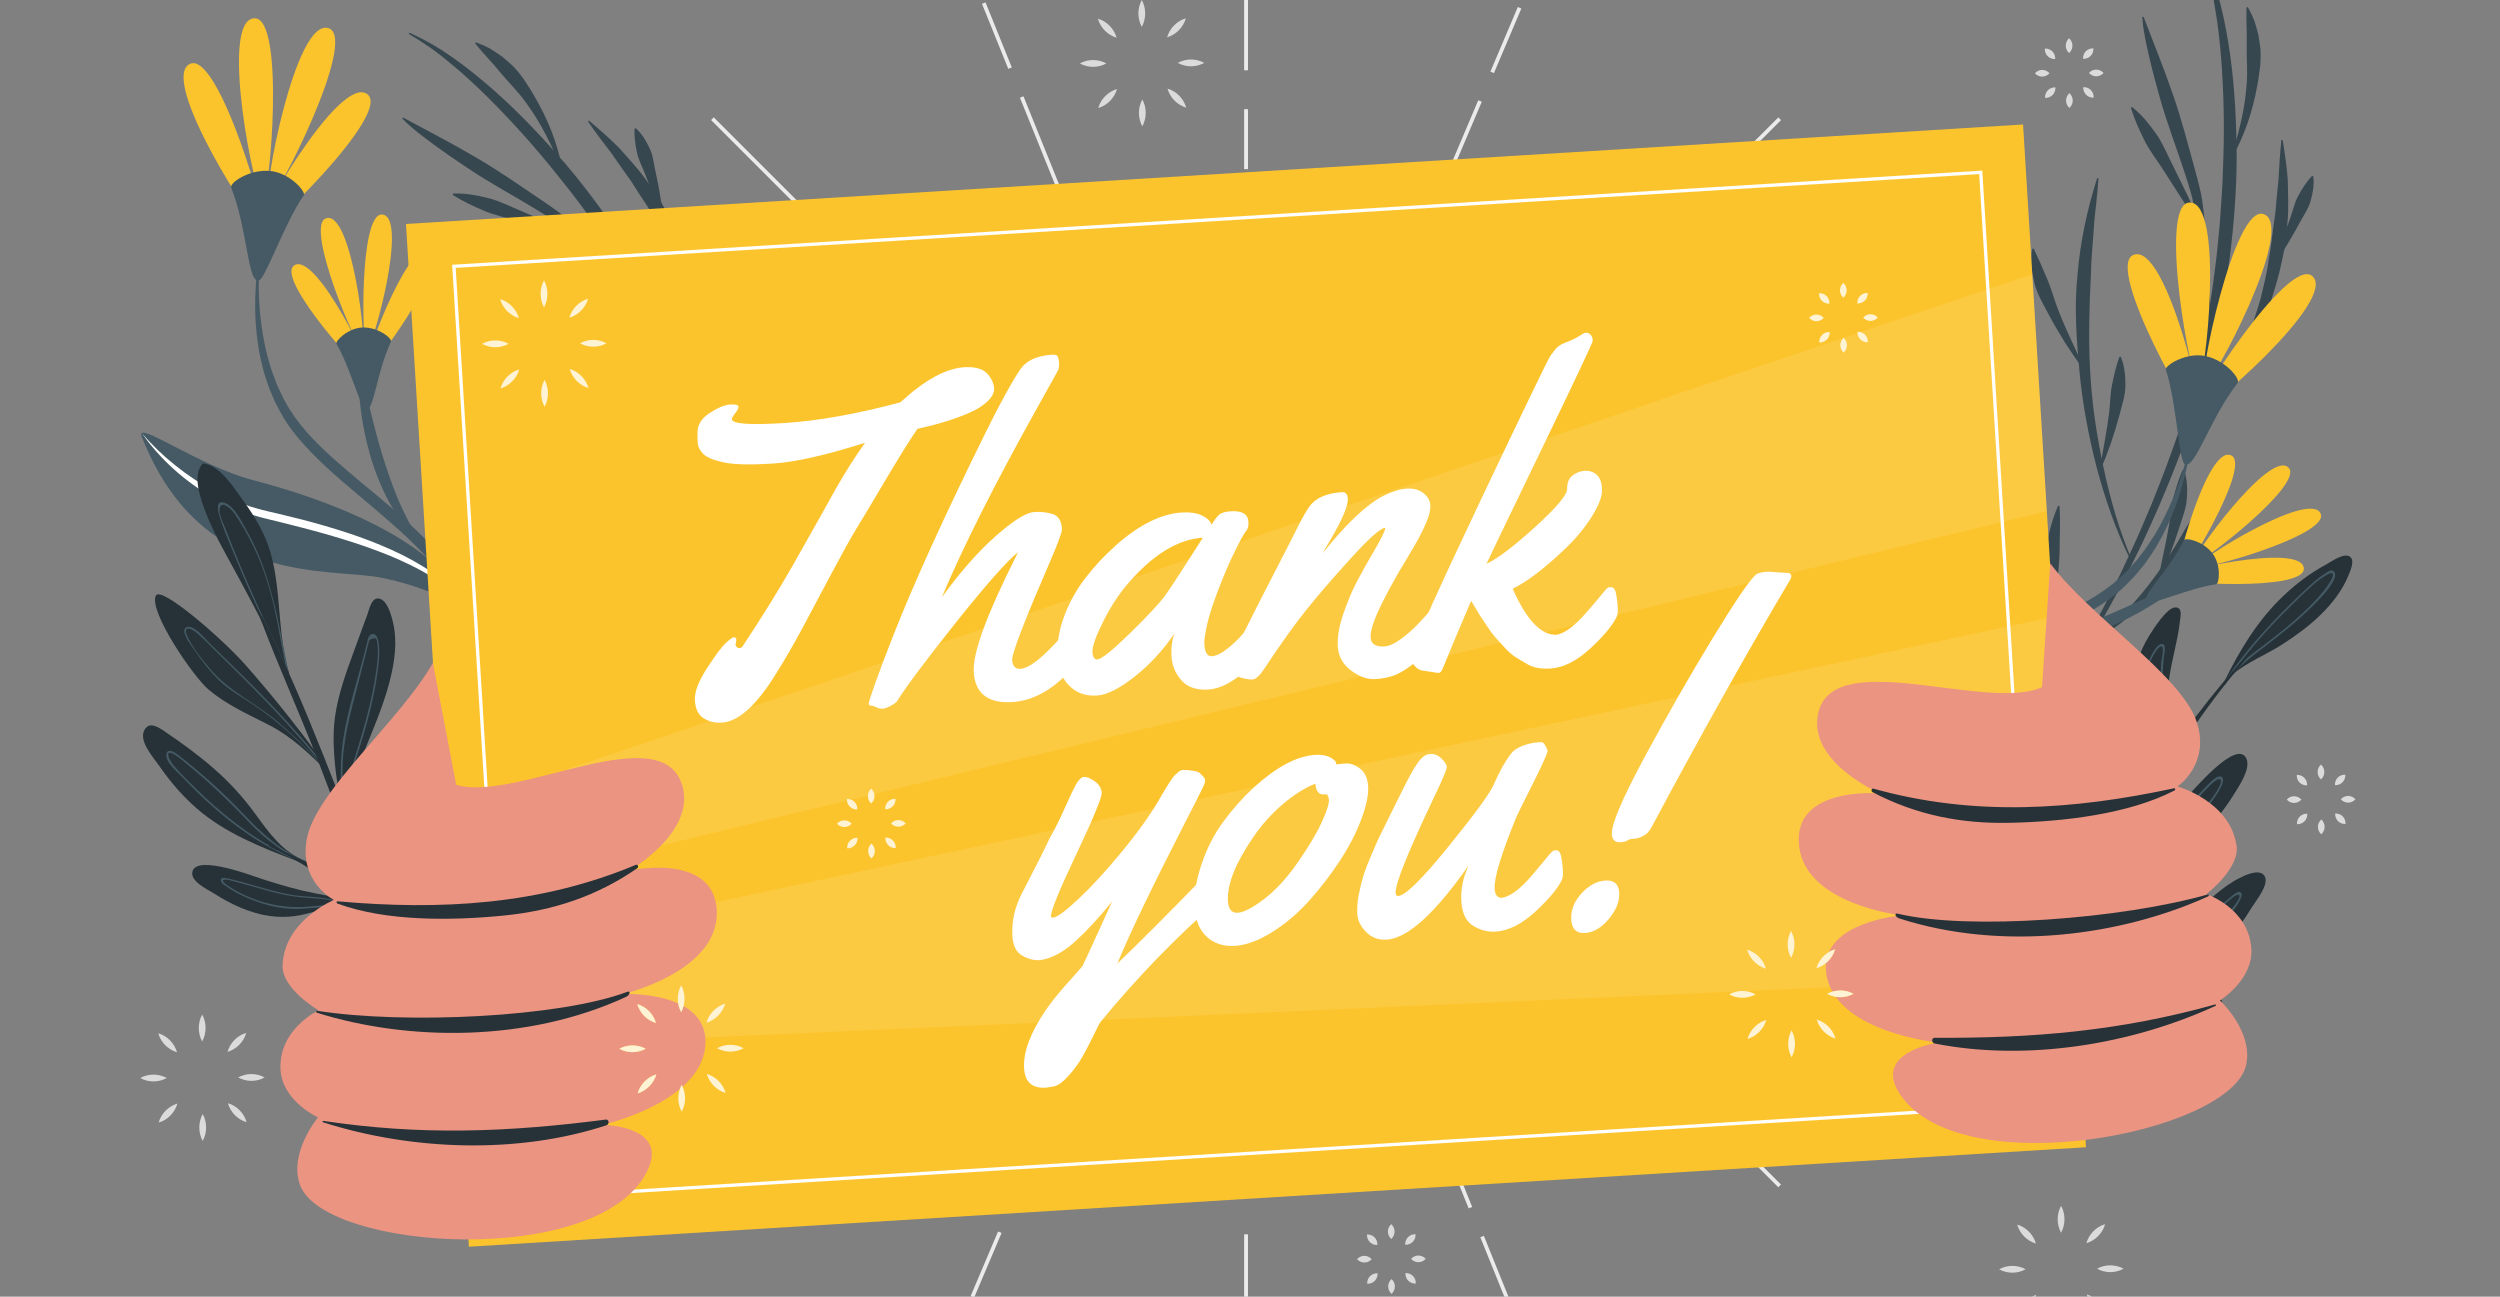 <svg width="482" height="250" viewBox="0 0 482 250" fill="none" xmlns="http://www.w3.org/2000/svg">
<rect x="0" y="0" width="482" height="250" fill="#808080" stroke="none"/>
<g clip-path="url(#clip0_848_6709)">
<path d="M240.236 207.788C195.01 207.788 158.215 170.994 158.215 125.767C158.215 80.541 195.01 43.745 240.236 43.745C285.463 43.745 322.258 80.54 322.258 125.767C322.258 170.994 285.463 207.788 240.236 207.788ZM240.236 44.481C195.416 44.481 158.951 80.946 158.951 125.767C158.951 170.588 195.416 207.052 240.236 207.052C285.057 207.052 321.522 170.588 321.522 125.767C321.522 80.946 285.057 44.481 240.236 44.481Z" fill="#EBEBEB"/>
<path d="M240.236 198.898C199.911 198.898 167.105 166.091 167.105 125.767C167.105 85.443 199.912 52.636 240.236 52.636C280.56 52.636 313.367 85.443 313.367 125.767C313.367 166.092 280.561 198.898 240.236 198.898ZM240.236 53.371C200.317 53.371 167.841 85.848 167.841 125.767C167.841 165.685 200.317 198.162 240.236 198.162C280.155 198.162 312.632 165.686 312.632 125.767C312.632 85.848 280.155 53.371 240.236 53.371Z" fill="#EBEBEB"/>
<path d="M190.01 0.461L189.328 0.736L194.396 13.28L195.078 13.004L190.01 0.461Z" fill="#EBEBEB"/>
<path d="M197.326 18.566L196.645 18.842L205.003 39.531L205.685 39.256L197.326 18.566Z" fill="#EBEBEB"/>
<path d="M116.112 72.678L115.824 73.355L128.277 78.64L128.564 77.963L116.112 72.678Z" fill="#EBEBEB"/>
<path d="M134.084 80.307L133.797 80.984L154.337 89.702L154.624 89.025L134.084 80.307Z" fill="#EBEBEB"/>
<path d="M127.473 170.934L114.93 176.002L115.205 176.684L127.748 171.616L127.473 170.934Z" fill="#EBEBEB"/>
<path d="M153.721 160.33L133.031 168.689L133.307 169.371L153.997 161.012L153.721 160.33Z" fill="#EBEBEB"/>
<path d="M192.426 237.432L187.141 249.884L187.818 250.171L193.103 237.719L192.426 237.432Z" fill="#EBEBEB"/>
<path d="M203.488 211.374L194.77 231.914L195.446 232.201L204.165 211.661L203.488 211.374Z" fill="#EBEBEB"/>
<path d="M286.085 238.261L285.402 238.537L290.47 251.08L291.152 250.805L286.085 238.261Z" fill="#EBEBEB"/>
<path d="M275.479 212.015L274.797 212.291L283.156 232.98L283.838 232.705L275.479 212.015Z" fill="#EBEBEB"/>
<path d="M352.182 172.887L351.895 173.564L364.347 178.85L364.634 178.173L352.182 172.887Z" fill="#EBEBEB"/>
<path d="M326.123 161.826L325.836 162.503L346.376 171.221L346.664 170.545L326.123 161.826Z" fill="#EBEBEB"/>
<path d="M365.274 74.857L352.73 79.925L353.006 80.607L365.549 75.539L365.274 74.857Z" fill="#EBEBEB"/>
<path d="M347.17 82.175L326.48 90.534L326.756 91.216L347.446 82.857L347.17 82.175Z" fill="#EBEBEB"/>
<path d="M292.637 1.355L287.352 13.807L288.028 14.095L293.314 1.642L292.637 1.355Z" fill="#EBEBEB"/>
<path d="M285.011 19.328L276.293 39.868L276.97 40.156L285.689 19.616L285.011 19.328Z" fill="#EBEBEB"/>
<path d="M240.607 -19.728H239.871V13.549H240.607V-19.728Z" fill="#EBEBEB"/>
<path d="M240.607 21.051H239.871V32.606H240.607V21.051Z" fill="#EBEBEB"/>
<path d="M137.614 22.626L137.094 23.146L160.627 46.673L161.148 46.153L137.614 22.626Z" fill="#EBEBEB"/>
<path d="M166.466 51.456L165.945 51.976L174.117 60.147L174.638 59.627L166.466 51.456Z" fill="#EBEBEB"/>
<path d="M128.019 125.399H94.742V126.135H128.019V125.399Z" fill="#EBEBEB"/>
<path d="M147.075 125.399H135.52V126.135H147.075V125.399Z" fill="#EBEBEB"/>
<path d="M160.623 204.863L137.09 228.39L137.61 228.91L161.144 205.383L160.623 204.863Z" fill="#EBEBEB"/>
<path d="M174.117 191.387L165.945 199.557L166.466 200.078L174.638 191.907L174.117 191.387Z" fill="#EBEBEB"/>
<path d="M240.607 237.984H239.871V271.262H240.607V237.984Z" fill="#EBEBEB"/>
<path d="M240.607 218.928H239.871V230.483H240.607V218.928Z" fill="#EBEBEB"/>
<path d="M319.841 204.851L319.32 205.372L342.854 228.899L343.374 228.378L319.841 204.851Z" fill="#EBEBEB"/>
<path d="M306.395 191.375L305.875 191.895L314.047 200.066L314.567 199.545L306.395 191.375Z" fill="#EBEBEB"/>
<path d="M385.734 125.399H352.457V126.135H385.734V125.399Z" fill="#EBEBEB"/>
<path d="M344.954 125.399H333.398V126.135H344.954V125.399Z" fill="#EBEBEB"/>
<path d="M342.862 22.635L319.328 46.162L319.848 46.682L343.382 23.155L342.862 22.635Z" fill="#EBEBEB"/>
<path d="M314.043 51.454L305.871 59.625L306.392 60.145L314.563 51.975L314.043 51.454Z" fill="#EBEBEB"/>
<path d="M241.914 125.767C241.914 126.693 241.163 127.445 240.236 127.445C239.31 127.445 238.559 126.693 238.559 125.767C238.559 124.84 239.309 124.089 240.236 124.089C241.163 124.089 241.914 124.84 241.914 125.767Z" fill="#EBEBEB"/>
<path d="M397.375 237.677C396.503 236.068 396.497 234.091 397.375 232.483C398.253 234.091 398.248 236.068 397.375 237.677Z" fill="#DBDBDB"/>
<path d="M402.254 239.687C402.752 237.938 404.126 236.534 405.87 236.013C405.378 237.766 403.995 239.162 402.254 239.687Z" fill="#DBDBDB"/>
<path d="M404.305 244.612C405.886 243.74 407.839 243.734 409.419 244.612C407.839 245.491 405.886 245.484 404.305 244.612Z" fill="#DBDBDB"/>
<path d="M402.328 249.569C404.069 250.094 405.452 251.49 405.945 253.243C404.201 252.722 402.826 251.318 402.328 249.569Z" fill="#DBDBDB"/>
<path d="M392.597 249.644C392.099 251.393 390.724 252.797 388.98 253.317C389.473 251.565 390.856 250.169 392.597 249.644Z" fill="#DBDBDB"/>
<path d="M390.545 244.719C388.963 245.591 387.011 245.597 385.43 244.719C387.011 243.84 388.963 243.847 390.545 244.719Z" fill="#DBDBDB"/>
<path d="M392.523 239.762C390.783 239.237 389.4 237.841 388.906 236.088C390.651 236.609 392.025 238.013 392.523 239.762Z" fill="#DBDBDB"/>
<path d="M220.137 5.191C219.265 3.581 219.258 1.604 220.137 -0.004C221.015 1.604 221.009 3.581 220.137 5.191Z" fill="#DBDBDB"/>
<path d="M225.016 7.2C225.514 5.451 226.888 4.047 228.632 3.526C228.14 5.279 226.757 6.674 225.016 7.2Z" fill="#DBDBDB"/>
<path d="M227.066 12.126C228.648 11.254 230.601 11.248 232.181 12.126C230.601 13.003 228.648 12.997 227.066 12.126Z" fill="#DBDBDB"/>
<path d="M225.09 17.082C226.83 17.607 228.213 19.003 228.707 20.755C226.962 20.235 225.588 18.831 225.09 17.082Z" fill="#DBDBDB"/>
<path d="M220.239 19.166C221.111 20.776 221.117 22.752 220.239 24.361C219.36 22.752 219.366 20.776 220.239 19.166Z" fill="#DBDBDB"/>
<path d="M215.359 17.157C214.861 18.906 213.487 20.31 211.742 20.83C212.235 19.078 213.619 17.683 215.359 17.157Z" fill="#DBDBDB"/>
<path d="M213.307 12.231C211.725 13.103 209.772 13.11 208.191 12.231C209.772 11.354 211.725 11.36 213.307 12.231Z" fill="#DBDBDB"/>
<path d="M215.285 7.275C213.544 6.75 212.161 5.354 211.668 3.601C213.412 4.121 214.787 5.526 215.285 7.275Z" fill="#DBDBDB"/>
<path d="M38.981 200.8C38.109 199.191 38.102 197.214 38.981 195.606C39.859 197.214 39.852 199.191 38.981 200.8Z" fill="#DBDBDB"/>
<path d="M43.859 202.81C44.358 201.061 45.731 199.657 47.477 199.136C46.983 200.889 45.6 202.285 43.859 202.81Z" fill="#DBDBDB"/>
<path d="M45.91 207.735C47.492 206.863 49.445 206.858 51.026 207.735C49.445 208.614 47.492 208.607 45.91 207.735Z" fill="#DBDBDB"/>
<path d="M43.934 212.692C45.674 213.217 47.058 214.613 47.551 216.365C45.806 215.845 44.432 214.441 43.934 212.692Z" fill="#DBDBDB"/>
<path d="M39.082 214.776C39.954 216.386 39.96 218.363 39.082 219.971C38.204 218.363 38.21 216.386 39.082 214.776Z" fill="#DBDBDB"/>
<path d="M34.202 212.767C33.704 214.516 32.33 215.92 30.586 216.441C31.079 214.688 32.462 213.292 34.202 212.767Z" fill="#DBDBDB"/>
<path d="M32.15 207.842C30.568 208.714 28.616 208.72 27.035 207.842C28.616 206.963 30.568 206.97 32.15 207.842Z" fill="#DBDBDB"/>
<path d="M34.129 202.885C32.388 202.36 31.005 200.964 30.512 199.212C32.256 199.732 33.631 201.136 34.129 202.885Z" fill="#DBDBDB"/>
<path d="M447.484 150.274C446.628 149.483 446.622 148.195 447.484 147.406C448.346 148.195 448.34 149.484 447.484 150.274Z" fill="#DBDBDB"/>
<path d="M450.179 151.384C450.118 150.226 451.013 149.308 452.175 149.356C452.241 150.516 451.338 151.426 450.179 151.384Z" fill="#DBDBDB"/>
<path d="M451.309 154.102C452.084 153.247 453.359 153.241 454.132 154.102C453.359 154.963 452.083 154.958 451.309 154.102Z" fill="#DBDBDB"/>
<path d="M450.218 156.839C451.377 156.796 452.28 157.706 452.215 158.867C451.053 158.914 450.157 157.997 450.218 156.839Z" fill="#DBDBDB"/>
<path d="M447.543 157.989C448.398 158.779 448.404 160.068 447.543 160.857C446.681 160.068 446.687 158.779 447.543 157.989Z" fill="#DBDBDB"/>
<path d="M444.847 156.88C444.908 158.038 444.013 158.955 442.851 158.908C442.785 157.747 443.688 156.837 444.847 156.88Z" fill="#DBDBDB"/>
<path d="M443.714 154.161C442.94 155.016 441.664 155.022 440.891 154.161C441.664 153.3 442.939 153.306 443.714 154.161Z" fill="#DBDBDB"/>
<path d="M444.808 151.425C443.65 151.468 442.746 150.558 442.812 149.397C443.973 149.349 444.869 150.267 444.808 151.425Z" fill="#DBDBDB"/>
<path d="M268.23 238.881C267.374 238.09 267.368 236.802 268.23 236.013C269.092 236.802 269.086 238.091 268.23 238.881Z" fill="#DBDBDB"/>
<path d="M270.925 239.991C270.864 238.833 271.76 237.915 272.921 237.963C272.987 239.123 272.084 240.033 270.925 239.991Z" fill="#DBDBDB"/>
<path d="M272.055 242.71C272.83 241.854 274.105 241.849 274.879 242.71C274.105 243.571 272.83 243.565 272.055 242.71Z" fill="#DBDBDB"/>
<path d="M270.964 245.446C272.123 245.403 273.026 246.312 272.96 247.473C271.799 247.521 270.903 246.604 270.964 245.446Z" fill="#DBDBDB"/>
<path d="M268.289 246.596C269.144 247.386 269.15 248.675 268.289 249.463C267.427 248.675 267.433 247.386 268.289 246.596Z" fill="#DBDBDB"/>
<path d="M265.593 245.487C265.654 246.645 264.759 247.562 263.597 247.515C263.532 246.354 264.435 245.444 265.593 245.487Z" fill="#DBDBDB"/>
<path d="M264.46 242.768C263.686 243.623 262.41 243.629 261.637 242.768C262.411 241.907 263.686 241.913 264.46 242.768Z" fill="#DBDBDB"/>
<path d="M265.554 240.032C264.395 240.075 263.492 239.165 263.558 238.004C264.72 237.956 265.615 238.874 265.554 240.032Z" fill="#DBDBDB"/>
<path d="M398.921 10.237C398.066 9.447 398.06 8.158 398.921 7.37C399.783 8.158 399.777 9.447 398.921 10.237Z" fill="#DBDBDB"/>
<path d="M401.616 11.347C401.555 10.189 402.451 9.271 403.613 9.319C403.679 10.48 402.775 11.389 401.616 11.347Z" fill="#DBDBDB"/>
<path d="M402.746 14.066C403.521 13.21 404.796 13.204 405.57 14.066C404.796 14.927 403.521 14.921 402.746 14.066Z" fill="#DBDBDB"/>
<path d="M401.655 16.802C402.814 16.759 403.718 17.668 403.652 18.829C402.49 18.878 401.594 17.96 401.655 16.802Z" fill="#DBDBDB"/>
<path d="M398.98 17.952C399.836 18.743 399.842 20.032 398.98 20.82C398.119 20.032 398.124 18.743 398.98 17.952Z" fill="#DBDBDB"/>
<path d="M396.285 16.843C396.346 18.001 395.45 18.919 394.288 18.871C394.223 17.71 395.126 16.8 396.285 16.843Z" fill="#DBDBDB"/>
<path d="M395.152 14.124C394.377 14.979 393.101 14.985 392.328 14.124C393.101 13.263 394.377 13.269 395.152 14.124Z" fill="#DBDBDB"/>
<path d="M396.243 11.388C395.083 11.431 394.18 10.521 394.246 9.36C395.408 9.312 396.303 10.23 396.243 11.388Z" fill="#DBDBDB"/>
<path d="M414.375 122.552C412.591 125.412 411.496 128.72 411.114 132.065C410.315 139.129 413.993 145.873 413.316 152.857C412.964 153.623 412.58 154.388 412.151 155.14C412.148 155.154 412.136 155.169 412.128 155.178C412.124 155.183 412.12 155.188 412.121 155.197C412.117 155.202 412.117 155.202 412.117 155.202C412.113 155.207 412.113 155.207 412.114 155.215C412.109 155.252 412.13 155.285 412.155 155.305C412.226 155.226 412.294 155.143 412.357 155.065C412.485 154.917 412.603 154.77 412.717 154.62C412.887 154.41 413.043 154.196 413.198 153.974C413.223 153.994 413.282 153.881 413.292 153.848C417.616 147.643 417.36 139.412 418.061 132.131C418.457 127.967 419.811 124.017 420.275 119.891C420.385 118.905 420.872 117.109 419.411 117.108C417.765 117.113 415.104 121.379 414.375 122.552Z" fill="#263238"/>
<path d="M413.816 128.679C411.179 136.829 416.874 146.089 412.901 153.871C412.781 154.09 412.665 154.303 412.54 154.517C412.453 154.665 412.366 154.813 412.274 154.957C412.274 154.957 412.274 154.957 412.27 154.962C412.232 155.02 412.194 155.078 412.151 155.14C412.148 155.154 412.136 155.169 412.128 155.178C412.124 155.183 412.12 155.188 412.121 155.197C412.117 155.202 412.117 155.202 412.117 155.202C412.113 155.207 412.113 155.207 412.114 155.215C412.109 155.252 412.131 155.285 412.155 155.305C412.165 155.313 412.179 155.316 412.183 155.32C412.211 155.326 412.242 155.318 412.265 155.289C412.425 155.071 412.575 154.845 412.717 154.62C413.078 154.063 413.379 153.49 413.625 152.905C413.634 152.904 413.629 152.9 413.629 152.9C415.397 149.479 416.165 145.816 416.416 141.793C416.721 136.851 416.739 131.985 417.149 127.014C417.199 126.401 417.812 124.092 416.79 124.147C415.496 124.217 414.123 127.738 413.816 128.679ZM414.551 127.559C414.749 127.113 416.174 124.167 416.861 124.698C417.27 125.012 416.7 127.379 416.684 127.73C416.618 129.083 416.55 130.426 416.484 131.779C416.354 134.623 416.241 137.465 416.105 140.305C415.929 143.816 415.49 147.251 414.373 150.487C415.879 143.136 411.345 134.74 414.551 127.559Z" fill="#455A64"/>
<path d="M391.229 201.366C391.205 201.476 391.25 201.65 391.423 201.595C398.758 199.236 405.692 204.6 413.133 202.73C416.119 201.974 418.913 200.545 421.577 199.027C423.541 197.906 425.531 196.693 427.16 195.115C427.38 194.904 428.447 194.093 428.456 193.551C428.49 189.425 416.722 193.281 414.797 193.754C407.284 195.583 400.415 197.244 393.449 200.298C392.722 200.608 391.993 200.94 391.265 201.291C391.243 201.297 391.234 201.329 391.229 201.366Z" fill="#263238"/>
<path d="M391.23 201.366C391.499 201.284 391.763 201.197 392.027 201.12C396.882 200.201 401.868 200.752 406.809 200.806C411.795 200.856 416.306 199.973 420.68 197.509C421.451 197.074 424.606 195.459 424.162 194.107C423.764 192.889 420.672 194.205 419.955 194.394C414.601 195.76 409.34 197.192 403.883 198.144C400.394 198.753 396.867 199.348 393.45 200.297C392.723 200.608 391.994 200.94 391.266 201.29C391.245 201.297 391.236 201.329 391.23 201.366ZM394.619 200.401C398.554 199.401 402.577 198.762 406.593 198.021C409.352 197.517 412.08 196.901 414.788 196.169C416.269 195.765 417.749 195.344 419.236 194.953C419.985 194.757 420.729 194.566 421.475 194.393C421.849 194.299 423.089 193.968 423.229 194.538C423.607 196.077 414.596 200.982 405.207 200.368C401.684 200.138 398.102 199.981 394.619 200.401Z" fill="#455A64"/>
<path d="M404.804 192.288C404.771 192.309 404.771 192.35 404.792 192.374C404.808 192.403 404.846 192.417 404.888 192.395C405.052 192.301 405.213 192.213 405.377 192.119C405.976 191.778 406.559 191.426 407.134 191.065C407.238 190.995 407.343 190.935 407.448 190.866C407.479 190.867 407.502 190.869 407.527 190.858C413.893 187.077 421.887 187.535 427.734 182.746C430.336 180.613 432.357 177.881 434.095 175.017C434.843 173.779 437.86 170.203 436.456 168.69C435.361 167.515 432.829 168.759 431.768 169.293C428.398 170.984 425.565 173.852 422.852 176.412C420.19 178.918 417.672 181.556 415.09 184.133C412.693 186.521 410.109 188.531 407.409 190.464C406.553 191.074 405.683 191.68 404.804 192.288Z" fill="#263238"/>
<path d="M404.804 192.288C404.771 192.309 404.771 192.349 404.792 192.374C405.316 192.054 405.841 191.735 406.367 191.424C406.034 191.656 405.701 191.888 405.377 192.119C405.976 191.778 406.559 191.426 407.134 191.065C407.421 190.869 407.709 190.672 408.001 190.481C411.609 188.464 415.379 186.757 419.256 185.298C421.186 184.57 422.917 183.629 424.51 182.284C427.407 179.838 432.545 173.636 432.203 172.398C431.844 171.081 429.953 173.071 429.459 173.463C425.489 176.658 421.974 180.341 417.826 183.327C415.035 185.331 412.219 187.308 409.408 189.289C408.733 189.665 408.063 190.054 407.409 190.463C406.553 191.074 405.683 191.68 404.804 192.288ZM431.658 172.53C432.149 172.907 430.803 174.581 430.452 175.026C428.747 177.157 426.941 179.294 425.026 181.246C422.993 183.322 420.597 184.409 417.912 185.392C415.709 186.199 413.504 187.158 411.357 188.245C414.113 186.413 416.852 184.553 419.479 182.56C421.659 180.902 423.665 179.048 425.691 177.209C426.701 176.287 427.713 175.374 428.76 174.499C429.042 174.259 431.218 172.192 431.658 172.53Z" fill="#455A64"/>
<path d="M359.114 213.9C359.1 213.933 359.12 213.962 359.148 213.97C359.175 213.984 359.209 213.975 359.229 213.937C359.303 213.785 359.377 213.639 359.45 213.488C359.719 212.935 359.971 212.381 360.211 211.826C360.253 211.722 360.3 211.625 360.342 211.522C360.366 211.507 360.383 211.497 360.397 211.476C363.175 205.484 369.289 201.791 371.177 195.318C372.017 192.437 372.127 189.407 371.963 186.424C371.89 185.136 372.307 180.983 370.511 180.578C369.112 180.265 367.876 182.457 367.364 183.384C365.737 186.328 365.098 189.866 364.392 193.119C363.696 196.304 363.174 199.515 362.572 202.714C362.013 205.679 361.124 208.462 360.111 211.245C359.788 212.125 359.454 213.01 359.114 213.9Z" fill="#263238"/>
<path d="M359.114 213.9C359.1 213.933 359.12 213.962 359.148 213.97C359.373 213.47 359.598 212.971 359.828 212.476C359.7 212.815 359.572 213.154 359.45 213.487C359.718 212.935 359.97 212.381 360.211 211.826C360.323 211.536 360.436 211.247 360.555 210.958C362.194 207.656 364.107 204.498 366.225 201.47C367.278 199.961 368.077 198.396 368.572 196.603C369.471 193.343 370.125 186.188 369.249 185.449C368.321 184.662 367.933 187.079 367.766 187.618C366.456 191.97 365.725 196.453 364.178 200.741C363.135 203.623 362.059 206.498 360.988 209.373C360.681 209.99 360.384 210.613 360.109 211.244C359.788 212.125 359.454 213.01 359.114 213.9ZM361.898 207.622C363.003 204.885 364.08 202.134 365.009 199.344C365.777 197.025 366.318 194.649 366.882 192.274C367.161 191.087 367.445 189.905 367.774 188.732C367.862 188.413 368.42 185.795 368.915 185.822C369.466 185.852 369.319 187.762 369.285 188.266C369.105 190.694 368.853 193.177 368.427 195.58C367.978 198.132 366.763 200.141 365.282 202.218C364.069 203.923 362.93 205.74 361.898 207.622Z" fill="#455A64"/>
<path d="M356.999 218.921C357.109 218.953 357.288 218.952 357.531 218.882C364.587 218.138 371.619 219.898 378.708 219.165C381.803 218.844 384.885 217.979 387.498 216.234C388.616 215.489 392.488 212.926 392.246 211.195C391.535 205.991 365.994 214.975 357.473 218.382C357.307 218.418 357.182 218.462 357.09 218.517C356.819 218.663 356.804 218.852 356.999 218.921Z" fill="#263238"/>
<path d="M356.999 218.921C357.543 218.787 358.092 218.648 358.641 218.517C360.362 218.307 362.087 218.132 363.822 218.054C366.572 217.931 369.31 218.154 372.059 218.192C376.357 218.253 380.591 217.323 384.395 215.304C385.221 214.872 387.629 213.771 387.504 212.514C387.387 211.368 385.501 211.963 384.856 212.081C375.699 213.794 366.605 216.14 357.557 218.418C357.395 218.449 357.242 218.478 357.089 218.517C356.819 218.663 356.804 218.852 356.999 218.921ZM361.321 217.862C364.855 217.007 368.386 216.157 371.92 215.333C374.689 214.685 377.456 214.05 380.233 213.423C381.604 213.116 382.968 212.788 384.346 212.503C384.889 212.391 386.991 211.939 386.987 212.655C386.99 213.312 385.371 214.276 385.077 214.45C380.424 217.231 375.226 217.914 369.909 217.694C367.035 217.57 364.166 217.581 361.321 217.862Z" fill="#455A64"/>
<path d="M402.109 173.002C402.032 173.078 402.005 173.161 402.013 173.241C402.022 173.361 402.113 173.467 402.239 173.512C402.296 173.541 402.363 173.548 402.43 173.545C402.467 173.559 402.507 173.559 402.55 173.537C406.362 171.387 411.712 169.865 415.581 167.857C418.55 166.311 421.204 164.236 423.597 161.893C426.241 159.308 428.702 156.391 430.646 153.233C431.571 151.726 434.016 148.228 433.113 146.264C431.265 142.218 422.521 152.806 421.368 153.944C414.925 160.273 408.486 166.605 402.109 173.002Z" fill="#263238"/>
<path d="M402.012 173.24C402.02 173.36 402.112 173.467 402.237 173.511C402.484 173.306 402.729 173.092 402.976 172.887C404.529 171.814 406.083 170.741 407.698 169.751C410.325 168.138 413.17 166.897 415.744 165.201C420.225 162.242 429.991 151.621 428.46 149.893C427.661 148.992 425.784 151.216 425.27 151.722C423.244 153.73 421.485 155.978 419.431 157.963C417.283 160.052 415.011 162.006 412.747 163.969C409.254 166.983 405.751 169.98 402.29 173.036C402.194 173.105 402.107 173.172 402.012 173.24ZM405.291 170.91C408.392 168.251 411.467 165.563 414.553 162.883C416.68 161.028 418.796 159.149 420.786 157.144C421.896 156.02 422.941 154.835 423.987 153.651C424.498 153.078 425.008 152.496 425.559 151.955C426.032 151.489 427.856 149.504 428.175 150.493C428.483 151.447 425.892 154.665 425.283 155.409C424.285 156.615 423.276 157.804 422.219 158.963C420.136 161.233 417.873 163.365 415.276 165.05C412.687 166.725 409.852 167.975 407.247 169.63C406.594 170.048 405.937 170.471 405.291 170.91Z" fill="#455A64"/>
<path d="M364.253 169.345C368.203 176.873 376.729 180.945 377.177 192.41C377.173 192.455 377.228 192.467 377.252 192.446C377.27 192.444 377.281 192.43 377.279 192.412C377.361 191.29 377.406 190.163 377.402 189.029C377.41 182.934 376.231 176.698 373.95 171.097C372.567 167.735 370.724 164.534 368.401 161.737C367.212 160.308 364.748 156.815 362.808 156.735C358.622 156.564 363.531 167.978 364.253 169.345Z" fill="#263238"/>
<path d="M365.577 165.712C366.646 170.704 370.33 174.738 372.816 179.065C374.528 182.048 375.972 185.193 376.891 188.488C377.035 189.8 377.153 191.116 377.25 192.447C377.268 192.445 377.28 192.43 377.278 192.413C377.359 191.291 377.405 190.164 377.4 189.029C377.38 188.964 377.368 188.898 377.348 188.834C377.036 185.268 376.231 181.701 375.196 178.36C373.742 173.655 371.626 169.151 368.926 165.038C368.46 164.324 367.079 161.391 365.867 161.721C364.707 162.036 365.427 165.017 365.577 165.712ZM366.111 162.201C366.953 162.118 369.576 166.614 370.588 168.433C372.771 172.345 374.447 176.543 375.567 180.881C376.06 182.782 376.4 184.674 376.661 186.582C375.941 184.481 375.031 182.445 373.981 180.474C371.791 176.371 368.657 172.716 366.82 168.445C366.339 167.33 365.969 166.157 365.778 164.953C365.704 164.474 365.344 162.277 366.111 162.201Z" fill="#455A64"/>
<path d="M379.951 138.206C378.801 141.051 377.967 144.045 377.516 147.084C376.63 153.027 377.213 158.968 379.054 164.665C379.087 164.765 379.116 164.869 379.154 164.972C379.127 165.265 379.105 165.563 379.101 165.858C379.094 165.926 379.092 165.989 379.091 166.06C379.093 166.078 379.094 166.087 379.096 166.105L379.101 166.108C379.129 166.164 379.223 166.167 379.241 166.085C379.334 165.74 379.431 165.389 379.532 165.044C381.554 157.916 384.748 151.259 385.7 143.834C385.903 142.212 387.617 131.693 383.57 132.49C381.688 132.861 380.53 136.758 379.951 138.206Z" fill="#263238"/>
<path d="M380.996 140.026C379.572 144.371 379.466 149.417 379.226 153.958C379.038 157.483 378.882 161.098 379.056 164.665C379.065 164.955 379.083 165.253 379.101 165.541C379.098 165.644 379.101 165.751 379.103 165.858C379.094 165.94 379.094 166.021 379.098 166.105L379.103 166.108C379.131 166.164 379.225 166.167 379.243 166.085C379.336 165.74 379.433 165.389 379.534 165.044C379.535 164.761 379.528 164.481 379.529 164.199C380.047 160.165 381.139 156.271 382.225 152.324C382.811 150.196 383.345 148.065 383.726 145.892C384.088 143.801 384.581 141.58 384.47 139.446C384.42 138.517 384.295 136.671 382.924 136.977C381.771 137.234 381.301 139.108 380.996 140.026ZM384.024 139.238C384.162 141.759 383.548 144.511 383.065 146.981C382.61 149.345 381.959 151.672 381.316 153.99C380.635 156.445 379.94 158.947 379.507 161.474C379.488 158.145 379.5 154.818 379.747 151.469C379.937 148.852 380.191 146.236 380.571 143.642C380.764 142.303 381.021 140.975 381.488 139.696C381.65 139.245 381.825 138.788 382.044 138.367C382.741 137.014 383.965 138.1 384.024 139.238Z" fill="#455A64"/>
<path d="M428.869 131.337C428.812 131.446 428.765 131.553 428.708 131.661C428.626 131.83 428.768 131.964 428.911 131.968C428.992 131.969 429.063 131.93 429.109 131.846C429.211 131.653 429.317 131.455 429.419 131.262L429.423 131.257C429.506 131.098 429.59 130.947 429.673 130.787C429.901 130.551 430.138 130.323 430.39 130.107C433.053 127.74 436.991 126.189 439.878 124.332C442.508 122.647 445.053 120.819 447.301 118.639C449.574 116.439 451.573 113.899 452.778 110.948C453.1 110.153 454.041 108.183 453.153 107.393C452.03 106.393 449.386 108.351 448.515 108.814C445.503 110.428 442.749 112.5 440.271 114.849C435.292 119.568 431.873 125.249 428.869 131.337Z" fill="#263238"/>
<path d="M429.828 130.067C429.483 130.475 429.158 130.899 428.869 131.337C428.812 131.446 428.765 131.553 428.708 131.661C428.626 131.83 428.768 131.964 428.911 131.968C428.957 131.892 429.004 131.816 429.055 131.744C429.178 131.585 429.296 131.421 429.419 131.262L429.423 131.257C429.733 130.862 430.055 130.482 430.389 130.107C431.563 128.784 432.873 127.591 434.351 126.423C436.823 124.477 439.365 122.622 441.765 120.584C442.967 119.562 452.214 111.69 449.835 110.068C449.39 109.757 448.736 110.293 448.398 110.495C447.211 111.211 446.154 112.156 445.14 113.088C442.77 115.257 440.477 117.522 438.261 119.851C435.214 123.059 432.363 126.444 429.828 130.067ZM437.259 121.371C439.178 119.294 441.161 117.288 443.193 115.33C444.183 114.378 445.176 113.412 446.22 112.513C446.736 112.066 449.265 110.118 449.693 110.578C450.32 111.25 447.517 114.586 446.699 115.468C445.764 116.473 444.783 117.433 443.778 118.364C441.751 120.237 439.599 121.975 437.416 123.662C435.487 125.159 433.249 126.695 431.336 128.499C433.179 126.018 435.168 123.648 437.259 121.371Z" fill="#455A64"/>
<path d="M396.982 158.807C396.987 158.929 397 159.047 397.005 159.168C397.019 159.356 397.209 159.4 397.335 159.331C397.405 159.292 397.449 159.223 397.446 159.127C397.437 158.909 397.43 158.684 397.421 158.466L397.423 158.461C397.414 158.28 397.411 158.108 397.403 157.929C397.481 157.61 397.572 157.294 397.681 156.98C398.797 153.597 401.425 150.279 402.99 147.225C404.42 144.447 405.703 141.589 406.554 138.576C407.415 135.532 407.871 132.332 407.432 129.174C407.312 128.326 407.137 126.149 405.972 125.911C404.499 125.609 403.195 128.63 402.673 129.468C400.878 132.375 399.536 135.55 398.571 138.825C396.632 145.404 396.526 152.034 396.982 158.807Z" fill="#263238"/>
<path d="M397.177 157.227C397.083 157.753 397.014 158.283 396.984 158.807C396.99 158.929 397.002 159.046 397.007 159.168C397.021 159.355 397.211 159.399 397.338 159.331C397.34 159.242 397.341 159.153 397.35 159.065C397.377 158.866 397.397 158.665 397.424 158.466L397.425 158.46C397.495 157.962 397.583 157.473 397.683 156.98C398.035 155.247 398.57 153.558 399.262 151.805C400.423 148.882 401.691 146.001 402.745 143.034C403.272 141.547 407.32 130.098 404.448 129.889C403.908 129.844 403.61 130.635 403.42 130.98C402.753 132.195 402.313 133.543 401.903 134.858C400.942 137.923 400.094 141.033 399.346 144.159C398.319 148.462 397.551 152.822 397.177 157.227ZM399.241 145.977C399.858 143.218 400.566 140.487 401.342 137.773C401.72 136.453 402.095 135.119 402.547 133.818C402.768 133.173 403.979 130.219 404.58 130.401C405.459 130.669 404.709 134.96 404.444 136.134C404.139 137.472 403.773 138.795 403.371 140.105C402.557 142.742 401.568 145.324 400.526 147.879C399.608 150.142 398.444 152.594 397.694 155.114C398.043 152.043 398.575 148.995 399.241 145.977Z" fill="#455A64"/>
<path d="M380.076 159.446C379.371 165.92 378.923 172.311 378.946 178.827C378.963 183.847 378.975 188.941 377.857 193.864C376.52 199.746 373.109 205.765 368.661 210.563C370.878 209.11 373.084 207.625 375.284 206.106C379.757 203.018 384.239 199.819 387.908 195.772C388.271 195.373 388.613 194.959 388.957 194.546C388.946 194.51 388.943 194.47 388.965 194.427C392.053 188.439 394.05 182.315 395.219 175.888C395.037 172.285 394.519 168.955 393.628 165.352C392.748 161.791 391.916 158.338 391.929 154.642C391.93 154.432 392.238 154.387 392.262 154.606C392.784 159.635 395.178 165.033 396.021 170.327C396.109 169.515 396.19 168.7 396.256 167.877C396.882 160.02 396.298 151.8 401.038 145.042C401.197 144.815 401.508 145.082 401.367 145.307C396.559 152.96 398.17 163.234 397.163 171.844C396.413 178.248 394.943 184.97 391.812 190.714C393.864 187.641 395.61 184.359 397.321 181.082C407.644 161.315 418.676 141.862 433.994 125.48C434.144 125.32 434.41 125.53 434.262 125.696C418.267 143.64 408.106 165.072 396.695 185.963C396.565 186.2 396.431 186.435 396.299 186.671C398.896 184.204 402.014 182.145 404.989 180.479C405.14 180.394 405.295 180.593 405.15 180.702C401.129 183.744 397.718 187.335 393.948 190.625C392.122 193.48 390.077 196.179 387.639 198.58C384.731 201.444 381.476 203.901 378.141 206.242C383.364 203.8 388.614 201.418 393.669 198.59C401.302 194.319 408.748 189.615 415.75 184.366C415.852 184.29 415.961 184.447 415.864 184.526C408.787 190.338 401.418 195.689 393.471 200.261C386.749 204.127 379.619 207.995 372.16 210.348C364.193 215.741 355.793 221.051 346.711 224.133C346.278 224.28 346.068 223.68 346.464 223.481C348.215 222.601 349.938 221.69 351.649 220.763C353.774 218.144 356.344 215.911 358.348 213.149C360.707 209.901 362.634 206.427 364.161 202.719C364.273 202.445 364.666 202.628 364.575 202.899C362.86 208.048 359.966 214.178 355.838 218.431C358.302 217.022 360.736 215.575 363.143 214.079C370.192 207.768 375.879 199.549 377.225 190.107C377.916 185.256 377.778 180.352 377.899 175.467C378.033 170.025 378.762 164.74 379.718 159.39C379.758 159.16 380.102 159.214 380.076 159.446Z" fill="#263238"/>
<path d="M391.524 140.002C395.715 134.931 399.341 129.438 402.762 123.831C406.17 118.214 409.289 112.42 412.165 106.509C413.621 103.56 414.934 100.545 416.282 97.545C417.533 94.505 418.853 91.49 419.994 88.405C422.426 82.294 424.396 75.966 426.051 69.586C427.684 63.19 428.899 56.696 429.838 50.16C430.673 43.611 431.196 37.017 431.239 30.412C431.186 23.809 430.894 17.2 429.986 10.654C429.04 4.141 427.72 -2.444 424.821 -8.401L424.588 -8.293C425.678 -5.208 426.489 -2.057 426.991 1.167C427.568 4.369 427.944 7.608 428.204 10.853C428.724 17.344 428.881 23.863 428.668 30.37L428.496 35.249C428.433 36.874 428.279 38.496 428.176 40.12L428.024 42.556L427.793 44.986C427.63 46.605 427.502 48.229 427.311 49.845C426.545 56.31 425.506 62.748 424.051 69.1C422.537 75.439 420.727 81.693 418.428 87.817C417.355 90.905 416.102 93.923 414.919 96.971C413.638 99.977 412.392 103.001 411.002 105.961C408.296 111.913 405.344 117.758 402.097 123.44C398.839 129.108 395.363 134.685 391.328 139.835L391.524 140.002Z" fill="#37474F"/>
<path d="M402.153 123.767C404.04 123.334 405.682 122.341 407.266 121.31C408.05 120.776 408.821 120.223 409.547 119.617C410.305 119.042 410.998 118.4 411.703 117.766C414.463 115.174 416.955 112.313 419.268 109.325C420.419 107.827 421.532 106.301 422.648 104.774C423.694 103.205 424.735 101.623 425.599 99.946C427.346 96.603 428.843 93.132 429.908 89.486L429.678 89.371C428.49 90.865 427.432 92.412 426.42 93.979C425.389 95.535 424.353 97.078 423.377 98.653C422.4 100.227 421.393 101.774 420.505 103.401C419.572 104.995 418.61 106.578 417.598 108.125C415.542 111.196 413.306 114.149 410.796 116.855C410.168 117.53 409.547 118.217 408.864 118.835C408.209 119.488 407.511 120.087 406.797 120.672C405.357 121.796 403.827 122.92 402.105 123.515L402.153 123.767Z" fill="#37474F"/>
<path d="M410.962 107.788C408.502 102.064 406.806 96.033 405.521 89.959C404.226 83.884 403.304 77.727 402.98 71.536C402.641 65.346 402.806 59.157 403.129 52.989C403.163 49.89 403.526 46.819 403.713 43.715C403.778 42.157 404.021 40.624 404.174 39.073C404.31 37.517 404.493 35.967 404.589 34.392L404.338 34.336C402.426 40.316 401.081 46.523 400.563 52.814C399.865 59.103 400.353 65.447 400.93 71.705C401.518 77.978 402.71 84.178 404.271 90.259C405.906 96.321 407.942 102.283 410.732 107.903L410.962 107.788Z" fill="#37474F"/>
<path d="M420.689 84.468C424.846 81.224 428.199 77.074 431.061 72.647C433.873 68.175 436.063 63.324 437.777 58.31C438.53 55.773 439.37 53.248 439.883 50.642C440.124 49.34 440.504 48.054 440.631 46.733C440.787 45.416 440.915 44.095 441.036 42.775C441.278 40.135 441.124 37.477 441.093 34.842C440.911 32.207 440.52 29.585 440.105 26.994L439.848 27.012C439.567 29.642 439.437 32.24 439.284 34.824C439.128 36.115 439.023 37.403 438.894 38.688C438.782 39.973 438.715 41.26 438.476 42.529C438.096 45.074 437.889 47.637 437.383 50.158C437.073 52.719 436.405 55.201 435.809 57.71C434.386 62.653 432.49 67.482 429.957 71.989C427.451 76.49 424.414 80.802 420.535 84.262L420.689 84.468Z" fill="#37474F"/>
<path d="M426.366 64.17C426.153 58.953 425.894 53.739 425.555 48.522C425.358 45.914 425.146 43.31 424.849 40.695C424.692 39.397 424.534 38.054 424.218 36.741C423.921 35.434 423.58 34.175 423.24 32.907C421.843 27.859 420.565 22.79 418.815 17.873C417.134 12.943 415.118 8.092 413.288 3.247L413.031 3.267C413.197 5.957 413.804 8.503 414.384 11.059C414.975 13.611 415.66 16.134 416.362 18.648C417.753 23.681 419.667 28.546 421.267 33.492C421.665 34.725 422.066 35.968 422.408 37.189C422.765 38.4 422.974 39.645 423.193 40.927C423.612 43.48 423.952 46.064 424.276 48.647C424.954 53.815 425.555 58.999 426.11 64.187L426.366 64.17Z" fill="#37474F"/>
<path d="M397.523 131.679C397.116 128.847 396.839 125.997 396.709 123.147C396.532 120.302 396.489 117.453 396.575 114.616C396.63 111.773 397.044 108.964 397.091 106.142C397.108 103.306 397.27 100.493 397.066 97.542L396.814 97.493C395.62 100.189 394.894 103.049 394.526 105.938C394.305 107.381 394.287 108.84 394.289 110.295C394.373 111.751 394.4 113.203 394.517 114.65C394.689 117.545 394.992 120.426 395.43 123.283C395.909 126.133 396.458 128.967 397.272 131.737L397.523 131.679Z" fill="#37474F"/>
<path d="M416.294 111.79C417.83 108.47 419.114 105.048 420.223 101.548C420.758 99.795 421.496 98.065 421.617 96.199C421.754 94.35 421.732 92.434 421.085 90.58L420.828 90.573C420.056 92.347 419.547 94.034 419.082 95.761C418.604 97.474 418.534 99.284 418.224 101.059C417.927 102.835 417.571 104.607 417.189 106.377C416.847 108.158 416.441 109.927 416.051 111.705L416.294 111.79Z" fill="#37474F"/>
<path d="M402.008 71.193C401.055 69.289 400.12 67.379 399.262 65.44C398.369 63.52 397.523 61.581 396.771 59.617C396.005 57.655 395.495 55.613 394.672 53.72C393.857 51.806 393.047 49.938 392.105 47.925L391.85 47.952C391.382 50.174 391.711 52.426 392.234 54.543C392.746 56.689 393.912 58.565 394.901 60.475C395.91 62.382 397.001 64.233 398.132 66.053C399.306 67.849 400.483 69.634 401.792 71.332L402.008 71.193Z" fill="#37474F"/>
<path d="M405.054 90.385C406.541 86.999 407.707 83.487 408.666 79.895C409.122 78.097 409.754 76.299 409.777 74.409C409.801 72.529 409.639 70.601 408.882 68.776L408.625 68.785C407.96 70.626 407.577 72.362 407.22 74.126C406.832 75.878 406.874 77.699 406.645 79.502C406.424 81.303 406.143 83.104 405.817 84.9C405.531 86.707 405.171 88.503 404.809 90.305L405.054 90.385Z" fill="#37474F"/>
<path d="M395.928 120.572C394.592 118.287 393.511 115.886 392.569 113.497C392.096 112.293 391.94 110.997 391.353 109.874C390.766 108.734 390.22 107.599 389.272 106.433L389.018 106.476C388.57 107.902 388.62 109.347 388.916 110.699C389.186 112.072 390.02 113.23 390.717 114.394C391.408 115.569 392.173 116.691 393.009 117.752C393.868 118.798 394.736 119.823 395.729 120.736L395.928 120.572Z" fill="#37474F"/>
<path d="M424.518 43.755C423.632 41.698 422.673 39.679 421.739 37.645L418.786 31.621C417.775 29.626 416.938 27.522 415.626 25.692C414.327 23.864 412.91 22.068 411.041 20.633L410.832 20.783C411.519 23.004 412.424 25.019 413.42 27.014C414.393 29.013 415.798 30.765 416.999 32.642L420.616 38.272L424.292 43.879L424.518 43.755Z" fill="#37474F"/>
<path d="M438.769 50.63C439.628 49.367 440.407 48.062 441.212 46.767C441.995 45.461 442.749 44.138 443.465 42.793C444.183 41.45 445.103 40.183 445.501 38.688C445.912 37.207 446.217 35.656 445.998 33.989L445.753 33.912C444.624 35.128 443.836 36.399 443.118 37.721C442.385 39.029 442.1 40.535 441.587 41.953C440.544 44.779 439.55 47.646 438.539 50.515L438.769 50.63Z" fill="#37474F"/>
<path d="M430.072 30.865C431.376 28.679 432.381 26.335 433.267 23.94C434.104 21.528 434.749 19.04 435.199 16.502C435.453 15.236 435.596 13.951 435.771 12.661C435.854 11.367 435.928 10.058 435.732 8.765C435.634 8.119 435.554 7.474 435.44 6.834C435.27 6.2 435.126 5.566 434.93 4.944C434.605 3.69 433.988 2.502 433.379 1.364L433.131 1.432C433.033 4.052 433.254 6.461 433.164 8.915C433.117 11.341 433.376 13.783 433.157 16.245C432.977 18.7 432.604 21.158 432.032 23.58C431.496 26.011 430.762 28.413 429.844 30.745L430.072 30.865Z" fill="#37474F"/>
<path d="M150.197 140.661C150.079 134.084 149.258 127.554 148.207 121.07C147.139 114.587 145.737 108.158 144.074 101.797C143.261 98.611 142.296 95.468 141.367 92.312C140.339 89.19 139.379 86.041 138.238 82.957C136.108 76.734 133.486 70.648 130.59 64.726C127.669 58.807 124.365 53.086 120.825 47.511C117.198 41.995 113.305 36.648 109.038 31.604C104.701 26.625 100.179 21.797 95.23 17.418C90.273 13.088 84.986 8.947 78.909 6.31L78.801 6.543C81.636 8.177 84.303 10.04 86.781 12.163C89.303 14.219 91.696 16.434 94.005 18.728C98.624 23.318 102.985 28.166 107.057 33.245L110.101 37.062C111.112 38.338 112.05 39.669 113.028 40.969L114.498 42.918L115.904 44.913C116.834 46.249 117.793 47.565 118.7 48.916C122.325 54.324 125.726 59.888 128.755 65.659C131.73 71.457 134.426 77.383 136.665 83.529C137.859 86.572 138.873 89.679 139.957 92.763C140.94 95.88 141.962 98.987 142.832 102.138C144.651 108.419 146.214 114.778 147.445 121.205C148.66 127.629 149.649 134.126 149.938 140.662L150.197 140.661Z" fill="#37474F"/>
<path d="M147.702 121.42C148.854 119.864 149.455 118.042 149.986 116.227C150.233 115.312 150.46 114.39 150.616 113.457C150.817 112.527 150.926 111.589 151.048 110.649C151.457 106.884 151.488 103.09 151.3 99.317C151.199 97.431 151.051 95.547 150.905 93.661C150.678 91.789 150.438 89.91 150.003 88.075C149.154 84.399 148.032 80.79 146.468 77.328L146.219 77.391C146.289 79.298 146.492 81.161 146.743 83.01C146.973 84.862 147.19 86.708 147.473 88.539C147.756 90.37 147.998 92.199 148.382 94.012C148.711 95.83 149.011 97.658 149.249 99.491C149.686 103.161 149.911 106.859 149.766 110.546C149.728 111.467 149.703 112.393 149.587 113.306C149.515 114.229 149.375 115.138 149.213 116.046C148.851 117.837 148.421 119.686 147.501 121.258L147.702 121.42Z" fill="#37474F"/>
<path d="M143.988 103.556C138.395 100.81 133.183 97.335 128.254 93.559C123.319 89.789 118.612 85.715 114.337 81.224C110.052 76.744 106.15 71.938 102.381 67.044C100.39 64.67 98.668 62.101 96.789 59.622C95.825 58.398 95.012 57.076 94.118 55.798C93.209 54.529 92.34 53.232 91.387 51.972L91.16 52.094C93.6 57.878 96.617 63.467 100.318 68.582C103.881 73.811 108.379 78.31 112.89 82.687C117.419 87.067 122.359 90.999 127.501 94.6C132.688 98.139 138.113 101.341 143.889 103.793L143.988 103.556Z" fill="#37474F"/>
<path d="M136.202 79.517C137.248 74.349 137.092 69.016 136.385 63.793C135.61 58.566 134.116 53.458 132.155 48.536C131.075 46.119 130.069 43.656 128.764 41.343C128.099 40.197 127.551 38.974 126.787 37.888C126.049 36.787 125.286 35.701 124.52 34.619C122.986 32.457 121.139 30.539 119.401 28.558C117.548 26.676 115.545 24.939 113.543 23.243L113.359 23.423C114.857 25.603 116.45 27.66 118.015 29.722C118.736 30.804 119.495 31.85 120.233 32.909C120.985 33.958 121.771 34.979 122.415 36.098C123.783 38.278 125.294 40.358 126.55 42.602C127.98 44.748 129.09 47.068 130.269 49.36C132.405 54.04 134.107 58.941 135.117 64.011C136.144 69.06 136.644 74.311 135.95 79.461L136.202 79.517Z" fill="#37474F"/>
<path d="M127.304 60.412C123.747 56.59 120.157 52.799 116.505 49.058C114.658 47.207 112.803 45.367 110.875 43.575C109.912 42.691 108.917 41.774 107.824 40.983C106.747 40.184 105.67 39.45 104.585 38.709C100.24 35.785 95.972 32.768 91.444 30.172C86.959 27.523 82.271 25.151 77.729 22.665L77.547 22.847C79.423 24.782 81.541 26.319 83.645 27.883C85.755 29.436 87.916 30.907 90.086 32.358C94.416 35.274 99.036 37.723 103.469 40.438C104.574 41.115 105.688 41.797 106.741 42.503C107.801 43.19 108.769 43.999 109.77 44.83C111.749 46.496 113.688 48.237 115.615 49.988C119.492 53.47 123.322 57.016 127.12 60.594L127.304 60.412Z" fill="#37474F"/>
<path d="M149.335 130.441C147.183 128.554 145.118 126.571 143.165 124.492C141.179 122.447 139.293 120.311 137.512 118.101C135.704 115.906 134.19 113.504 132.389 111.331C130.557 109.166 128.849 106.925 126.775 104.817L126.551 104.944C127.398 107.768 128.708 110.412 130.309 112.845C131.081 114.085 132.016 115.205 132.964 116.308C133.975 117.359 134.941 118.444 135.972 119.466C137.987 121.553 140.092 123.543 142.282 125.428C144.5 127.281 146.762 129.075 149.183 130.649L149.335 130.441Z" fill="#37474F"/>
<path d="M150.645 103.124C149.652 99.604 148.399 96.17 146.963 92.79C146.229 91.111 145.663 89.318 144.541 87.822C143.443 86.329 142.18 84.888 140.481 83.901L140.281 84.063C140.849 85.913 141.561 87.525 142.332 89.139C143.084 90.751 144.208 92.171 145.127 93.721C146.058 95.263 146.941 96.84 147.803 98.431C148.702 100.007 149.545 101.615 150.406 103.219L150.645 103.124Z" fill="#37474F"/>
<path d="M113.38 81.595C111.418 80.769 109.465 79.927 107.551 79.013C105.624 78.136 103.72 77.215 101.871 76.212C100.012 75.222 98.296 74.003 96.439 73.101C94.575 72.178 92.744 71.287 90.72 70.371L90.543 70.558C91.633 72.549 93.35 74.046 95.125 75.313C96.91 76.609 99.016 77.274 101.01 78.081C103.017 78.873 105.049 79.568 107.092 80.215C109.153 80.814 111.208 81.403 113.306 81.841L113.38 81.595Z" fill="#37474F"/>
<path d="M128.184 94.184C127.109 90.646 125.71 87.221 124.1 83.869C123.277 82.207 122.586 80.431 121.374 78.98C120.168 77.537 118.791 76.178 117.029 75.285L116.84 75.459C117.533 77.289 118.372 78.857 119.249 80.429C120.095 82.012 121.312 83.367 122.311 84.885C123.314 86.397 124.273 87.947 125.195 89.523C126.153 91.081 127.049 92.68 127.946 94.282L128.184 94.184Z" fill="#37474F"/>
<path d="M140.896 123.044C138.395 122.179 136.012 121.058 133.742 119.857C132.6 119.251 131.637 118.369 130.46 117.898C129.273 117.414 128.12 116.907 126.641 116.64L126.477 116.837C127.064 118.212 128.043 119.275 129.147 120.11C130.246 120.977 131.633 121.313 132.92 121.743C134.21 122.186 135.521 122.541 136.846 122.802C138.178 123.037 139.504 123.25 140.853 123.297L140.896 123.044Z" fill="#37474F"/>
<path d="M112.614 46.114C110.603 45.128 108.561 44.219 106.528 43.282L100.365 40.63C98.3 39.774 96.296 38.721 94.109 38.185C91.933 37.642 89.688 37.2 87.335 37.327L87.273 37.577C89.24 38.816 91.239 39.758 93.293 40.624C95.333 41.509 97.539 41.925 99.674 42.568L106.083 44.489L112.523 46.355L112.614 46.114Z" fill="#37474F"/>
<path d="M127.911 42.059C127.742 40.541 127.484 39.043 127.253 37.536C126.998 36.034 126.709 34.539 126.378 33.052C126.049 31.565 125.923 30.005 125.252 28.61C124.6 27.218 123.823 25.843 122.572 24.719L122.335 24.82C122.27 26.478 122.499 27.956 122.813 29.427C123.108 30.898 123.871 32.227 124.404 33.638C125.451 36.461 126.562 39.285 127.661 42.121L127.911 42.059Z" fill="#37474F"/>
<path d="M108.444 32.711C108.011 30.203 107.249 27.77 106.364 25.374C105.429 22.998 104.3 20.689 102.99 18.469C102.359 17.342 101.632 16.273 100.925 15.18C100.146 14.143 99.351 13.102 98.36 12.247C97.865 11.821 97.385 11.383 96.882 10.971C96.341 10.6 95.818 10.213 95.265 9.868C94.202 9.127 92.961 8.626 91.757 8.158L91.613 8.372C93.243 10.425 94.979 12.11 96.507 14.031C98.049 15.904 99.836 17.59 101.272 19.602C102.732 21.583 104.049 23.692 105.191 25.903C106.365 28.098 107.371 30.399 108.192 32.768L108.444 32.711Z" fill="#37474F"/>
<path d="M27.304 84.124C26.019 80.849 38.294 89.816 48.582 92.51C64.93 96.791 82.041 103.918 89.015 114.773C92.323 119.922 86.189 113.947 73.676 111.409C63.332 109.311 38.776 113.381 27.304 84.124Z" fill="#455A64"/>
<path d="M27.328 83.474C29.276 85.778 31.457 87.863 33.802 89.726C36.135 91.601 38.627 93.267 41.25 94.671C43.881 96.052 46.623 97.228 49.479 98.016C50.189 98.226 50.908 98.394 51.627 98.575L53.835 99.09C55.306 99.438 56.775 99.797 58.241 100.173C64.089 101.715 69.914 103.488 75.461 105.997C78.231 107.251 80.922 108.702 83.427 110.435C85.904 112.194 88.235 114.22 90.014 116.671C87.973 114.443 85.596 112.581 83.023 111.055C80.468 109.502 77.758 108.221 74.995 107.08C72.218 105.964 69.396 104.957 66.527 104.083C63.665 103.19 60.773 102.378 57.861 101.638C56.408 101.253 54.951 100.885 53.489 100.528L51.295 99.998C50.554 99.804 49.803 99.63 49.074 99.39C46.137 98.491 43.312 97.246 40.674 95.7C35.404 92.609 30.779 88.436 27.328 83.474Z" fill="white"/>
<path d="M36.66 12.305C42.208 9.855 52.031 43.7 50.771 44.257C49.51 44.813 30.357 15.089 36.66 12.305Z" fill="#FCC42C"/>
<path d="M49.027 3.526C55.085 3.248 52.006 38.355 50.629 38.418C49.252 38.481 42.143 3.842 49.027 3.526Z" fill="#FCC42C"/>
<path d="M63.394 5.458C69.117 7.465 53.135 38.875 51.835 38.419C50.534 37.962 56.892 3.177 63.394 5.458Z" fill="#FCC42C"/>
<path d="M70.86 18.197C75.612 21.965 50.238 46.421 49.158 45.565C48.077 44.709 65.46 13.915 70.86 18.197Z" fill="#FCC42C"/>
<path d="M44.582 36.172C44.225 35.257 47.968 32.677 51.893 32.944C55.818 33.211 59.033 36.978 58.57 37.646C54.718 43.202 51.107 54.055 49.822 54.122C47.699 54.232 47.762 44.312 44.582 36.172Z" fill="#455A64"/>
<path d="M82.492 48.534C78.483 46.426 69.438 71.145 70.349 71.624C71.261 72.103 87.047 50.929 82.492 48.534Z" fill="#FCC42C"/>
<path d="M73.726 41.362C69.226 40.847 69.732 67.163 70.754 67.28C71.778 67.397 78.839 41.948 73.726 41.362Z" fill="#FCC42C"/>
<path d="M62.92 42.07C58.554 43.274 68.862 67.493 69.854 67.219C70.847 66.945 67.882 40.702 62.92 42.07Z" fill="#FCC42C"/>
<path d="M56.709 51.182C52.976 53.748 70.638 73.264 71.486 72.681C72.334 72.098 60.95 48.266 56.709 51.182Z" fill="#FCC42C"/>
<path d="M75.371 65.915C75.684 65.251 73.026 63.138 70.088 63.137C67.15 63.137 64.562 65.779 64.873 66.301C67.461 70.638 69.599 78.909 70.553 79.024C72.128 79.214 72.586 71.818 75.371 65.915Z" fill="#455A64"/>
<path d="M50.245 48.057C49.715 53.066 49.742 58.119 50.463 63.058C50.824 65.522 51.29 67.972 52.046 70.331C52.373 71.526 52.839 72.671 53.268 73.825C53.462 74.412 53.773 74.947 54.02 75.509C54.294 76.059 54.513 76.636 54.831 77.161C57.114 81.504 60.569 85.091 64.276 88.409C67.981 91.74 71.941 94.853 75.785 98.156C79.601 101.484 83.341 105.006 86.484 109.096C88.044 111.143 89.449 113.326 90.606 115.645C90.897 116.223 91.152 116.82 91.426 117.406C91.677 118.004 91.908 118.61 92.144 119.213L92.745 121.062L93.242 122.905C94.563 127.815 95.491 132.836 95.852 137.9C96.043 140.431 96.07 142.971 95.978 145.5C95.882 148.028 95.648 150.559 95.094 153.022C95.645 148.012 95.42 142.967 94.746 138.013C94.605 136.771 94.376 135.539 94.19 134.304C93.939 133.079 93.746 131.845 93.447 130.632C93.16 129.416 92.906 128.195 92.565 126.993L92.085 125.185L91.54 123.394C90.856 120.971 89.983 118.73 88.836 116.55C87.696 114.384 86.32 112.341 84.788 110.415C81.735 106.546 78.094 103.131 74.302 99.872C70.534 96.576 66.57 93.453 62.831 89.992C60.971 88.254 59.163 86.434 57.508 84.457C57.09 83.966 56.702 83.447 56.299 82.942C55.928 82.411 55.526 81.903 55.182 81.35C54.445 80.275 53.889 79.101 53.263 77.969C52.949 77.404 52.737 76.79 52.47 76.204C52.232 75.604 51.928 75.031 51.746 74.412C51.337 73.192 50.894 71.984 50.62 70.729C49.961 68.251 49.594 65.713 49.364 63.181C49.141 60.643 49.165 58.098 49.288 55.571C49.423 53.043 49.708 50.522 50.245 48.057Z" fill="#455A64"/>
<path d="M69.228 69.539C69.907 72.615 70.577 75.645 71.287 78.657C71.664 80.158 71.996 81.665 72.42 83.146C72.797 84.64 73.226 86.115 73.666 87.587C74.578 90.518 75.566 93.413 76.733 96.252C77.956 99.064 79.344 101.789 80.979 104.495C78.617 102.399 76.706 99.795 75.14 97.027C73.628 94.228 72.422 91.272 71.495 88.242C70.613 85.199 69.941 82.103 69.551 78.972C69.159 75.847 68.969 72.687 69.228 69.539Z" fill="#455A64"/>
<path d="M445.795 53.215C441.173 49.289 422.132 78.945 423.182 79.836C424.233 80.729 451.047 57.676 445.795 53.215Z" fill="#FCC42C"/>
<path d="M436.434 41.283C430.705 39.294 423.676 73.827 424.978 74.279C426.28 74.731 442.944 43.543 436.434 41.283Z" fill="#FCC42C"/>
<path d="M422.111 39.05C416.054 39.347 422.446 74.003 423.822 73.936C425.2 73.869 428.994 38.712 422.111 39.05Z" fill="#FCC42C"/>
<path d="M411.333 49.141C405.706 51.403 423.08 82.064 424.358 81.55C425.638 81.036 417.728 46.571 411.333 49.141Z" fill="#FCC42C"/>
<path d="M431.411 73.845C432.013 73.069 429.159 69.532 425.32 68.672C421.481 67.812 417.327 70.509 417.581 71.281C419.695 77.704 420.072 89.135 421.284 89.565C423.288 90.273 426.049 80.744 431.411 73.845Z" fill="#455A64"/>
<path d="M430.152 87.786C434.302 89.602 420.639 112.098 419.695 111.686C418.753 111.273 425.437 85.723 430.152 87.786Z" fill="#FCC42C"/>
<path d="M441.229 90.157C444.441 93.351 423.568 109.385 422.837 108.659C422.108 107.933 437.58 86.529 441.229 90.157Z" fill="#FCC42C"/>
<path d="M447.422 99.04C449.207 103.203 423.852 110.271 423.447 109.324C423.041 108.378 445.393 94.31 447.422 99.04Z" fill="#FCC42C"/>
<path d="M444.18 109.58C444.506 114.097 418.235 112.485 418.16 111.458C418.086 110.432 443.81 104.446 444.18 109.58Z" fill="#FCC42C"/>
<path d="M421.02 104.199C421.343 103.54 424.654 104.297 426.488 106.592C428.323 108.886 427.874 112.558 427.272 112.641C422.269 113.327 414.473 116.82 413.788 116.147C412.657 115.034 418.148 110.059 421.02 104.199Z" fill="#455A64"/>
<path d="M422.605 83.629C421.689 88.582 420.228 93.42 418.132 97.949C417.085 100.209 415.942 102.426 414.547 104.472C413.893 105.525 413.122 106.49 412.382 107.474C412.029 107.981 411.578 108.406 411.182 108.875C410.763 109.324 410.388 109.815 409.935 110.228C406.511 113.743 402.179 116.2 397.682 118.327C393.182 120.467 388.501 122.325 383.877 124.399C379.272 126.505 374.685 128.818 370.509 131.845C368.431 133.364 366.463 135.058 364.695 136.952C364.252 137.423 363.837 137.923 363.408 138.407C362.997 138.908 362.604 139.424 362.206 139.935L361.105 141.537L360.104 143.162C357.442 147.493 355.125 152.044 353.338 156.796C352.436 159.168 351.688 161.596 351.057 164.047C350.43 166.498 349.935 168.991 349.766 171.51C350.663 166.551 352.312 161.778 354.367 157.219C354.856 156.069 355.425 154.953 355.955 153.822C356.544 152.72 357.08 151.591 357.711 150.513C358.333 149.429 358.923 148.33 359.592 147.275L360.566 145.677L361.597 144.115C362.942 141.987 364.416 140.087 366.136 138.323C367.844 136.57 369.744 135.003 371.761 133.592C375.788 130.75 380.25 128.511 384.812 126.466C389.361 124.376 394.049 122.509 398.618 120.255C400.896 119.117 403.147 117.887 405.296 116.461C405.836 116.11 406.355 115.722 406.884 115.353C407.391 114.949 407.921 114.576 408.408 114.144C409.42 113.322 410.287 112.355 411.209 111.448C411.671 110.995 412.049 110.468 412.471 109.981C412.87 109.475 413.325 109.011 413.675 108.47C414.414 107.417 415.183 106.384 415.801 105.259C417.138 103.07 418.211 100.741 419.152 98.379C420.088 96.01 420.788 93.563 421.389 91.104C421.976 88.643 422.419 86.145 422.605 83.629Z" fill="#455A64"/>
<path d="M422.026 111.263C419.199 112.653 416.413 114.021 413.617 115.347C412.21 115.989 410.825 116.671 409.403 117.265C408.001 117.903 406.581 118.488 405.156 119.063C402.297 120.18 399.418 121.216 396.473 122.077C393.513 122.877 390.518 123.494 387.383 123.906C390.494 124.442 393.721 124.31 396.862 123.805C399.992 123.239 403.055 122.336 406 121.168C408.928 119.957 411.766 118.549 414.455 116.899C417.142 115.254 419.728 113.43 422.026 111.263Z" fill="#455A64"/>
<path d="M96.493 114.824C97.61 117.905 97.382 121.704 97.245 124.916C97.091 128.601 96.623 132.253 95.963 135.877C95.353 139.253 94.577 142.594 93.742 145.913C93.733 145.944 93.724 145.975 93.715 146.006C93.662 146.227 93.606 146.444 93.55 146.66C93.519 146.929 93.484 147.201 93.437 147.478C93.422 147.559 93.361 147.607 93.294 147.616C93.204 147.632 93.112 147.581 93.124 147.464C93.138 147.316 93.156 147.164 93.166 147.02C93.706 140.788 90.112 135.099 89.894 128.925C89.776 125.542 90.59 122.151 91.22 118.847C91.568 117.018 91.657 114.646 92.369 112.926C92.557 112.468 92.601 111.977 93.113 111.732C94.691 110.989 96.104 113.746 96.493 114.824Z" fill="#263238"/>
<path d="M95.015 117.133C94.036 116.328 93.459 118.562 93.268 119.172C91.985 123.286 91.267 128.188 92.002 132.447C92.801 137.128 93.65 141.814 93.304 146.556C93.258 146.71 93.212 146.865 93.166 147.019C93.156 147.164 93.138 147.316 93.124 147.464C93.111 147.58 93.203 147.632 93.294 147.616C93.31 147.518 93.325 147.429 93.337 147.335C93.474 146.895 93.598 146.45 93.715 146.005C93.724 145.974 93.733 145.944 93.742 145.912C94.558 142.737 94.927 139.41 95.381 136.199C96.021 131.655 96.48 127.043 96.112 122.455C96.026 121.348 95.897 120.242 95.697 119.15C95.599 118.602 95.496 117.525 95.015 117.133ZM95.567 119.908C95.744 121.067 95.859 122.23 95.922 123.404C96.142 127.437 95.762 131.48 95.22 135.478C94.757 138.891 94.379 142.444 93.502 145.825C93.723 143.129 93.541 140.42 93.159 137.723C92.877 135.699 92.453 133.708 92.151 131.687C91.807 129.406 92.055 127.157 92.394 124.886C92.702 122.809 92.982 120.554 93.759 118.587C93.917 118.186 94.372 117.298 94.719 117.359C95.334 117.468 95.5 119.451 95.567 119.908Z" fill="#455A64"/>
<path d="M68.504 162.424C68.513 162.416 68.5 162.403 68.492 162.411L68.504 162.424Z" fill="#263238"/>
<path d="M93.459 205.473C93.535 205.523 93.552 205.59 93.529 205.656V205.664C93.515 205.722 93.466 205.775 93.403 205.788C93.363 205.794 93.316 205.792 93.274 205.77C89.461 203.842 85.819 200.775 81.401 200.551C77.944 200.369 74.974 200.798 71.692 199.382C68.386 197.957 65.337 195.733 62.91 193.081C61.792 191.863 60.792 190.529 59.916 189.125C59.499 188.449 58.134 186.767 58.327 185.898C59.217 181.845 71.244 189.055 72.843 190.028C79.916 194.33 87.117 199.17 93.017 205.016C93.036 205.036 93.043 205.06 93.034 205.083C93.029 205.111 93.016 205.138 92.992 205.152C93.146 205.256 93.303 205.361 93.459 205.473Z" fill="#263238"/>
<path d="M93.458 205.473C93.302 205.361 93.147 205.256 92.99 205.152C93.014 205.137 93.027 205.11 93.032 205.083C89.123 202.117 84.975 199.423 80.811 196.835C76.337 194.057 71.757 191.211 66.948 189.042C66.292 188.744 63.558 187.108 62.985 188.168C62.433 189.186 65.256 191.655 65.859 192.197C69.426 195.387 74.081 196.85 78.581 198.169C81.504 199.03 84.374 199.849 86.99 201.463C89.187 202.817 91.221 204.419 93.402 205.788C93.465 205.775 93.514 205.723 93.528 205.664C92.411 204.955 91.333 204.173 90.258 203.403C91.35 204.15 92.441 204.905 93.528 205.657C93.55 205.591 93.534 205.523 93.458 205.473ZM83.603 199.452C79.225 197.742 74.528 196.994 70.311 194.837C68.291 193.808 66.39 192.49 64.865 190.797C64.569 190.475 63.145 189.044 63.467 188.475C63.683 188.094 64.821 188.442 64.986 188.509C66.235 188.969 67.44 189.529 68.624 190.131C72.746 192.233 76.747 194.611 80.675 197.049C82.857 198.402 84.992 199.812 87.112 201.253C86.003 200.559 84.843 199.935 83.603 199.452Z" fill="#455A64"/>
<path d="M76.062 121.57C76.536 125.226 75.798 129.043 74.802 132.563C72.491 140.7 68.027 148.261 66.612 156.656C66.555 156.986 66.505 157.317 66.46 157.644C66.535 158.078 66.477 157.973 66.339 157.462C66.339 157.462 66.331 157.462 66.335 157.458C65.721 155.228 63.6 145.387 64.57 138.323C65.181 133.918 66.697 129.755 68.221 125.6C69.093 123.229 69.942 120.85 70.83 118.488C71.117 117.729 71.518 115.566 72.665 115.4C74.883 115.068 75.873 120.136 76.062 121.57Z" fill="#263238"/>
<path d="M72.215 122.302C71.812 122.1 71.505 122.24 71.229 122.561C70.919 122.936 70.861 123.567 70.749 124.001C70.524 124.868 70.299 125.727 70.078 126.591C68.536 132.55 66.465 138.634 65.889 144.787C65.508 148.861 65.724 152.989 66.329 157.059C66.331 157.192 66.334 157.325 66.335 157.458C66.332 157.462 66.339 157.462 66.339 157.462C66.478 157.973 66.536 158.077 66.46 157.644C66.506 157.317 66.555 156.986 66.612 156.656C66.612 156.198 66.628 155.74 66.655 155.28C66.85 152.098 67.759 149.048 68.736 146.033C70.585 140.303 72.224 134.465 72.938 128.471C73.088 127.147 73.225 125.767 73.074 124.433C73.007 123.827 72.859 122.627 72.215 122.302ZM72.752 124.227C72.805 124.531 72.829 124.81 72.839 125.115C72.87 125.746 72.836 126.387 72.793 127.02C72.684 128.553 72.444 130.066 72.18 131.577C71.23 136.978 69.635 142.136 68.011 147.359C67.209 149.936 66.541 152.562 66.375 155.267C66.15 153.003 66.028 150.735 66.034 148.477C66.054 142.668 67.674 137.171 69.106 131.591C69.462 130.213 69.819 128.827 70.174 127.449C70.349 126.755 70.527 126.066 70.705 125.377L70.969 124.339C71.143 123.646 71.042 123.356 71.814 123.142C72.77 122.881 72.621 123.423 72.752 124.227Z" fill="#455A64"/>
<path d="M81.855 155.595C82.861 158.299 83.602 161.103 84.077 163.946C85.025 169.656 84.148 176.258 85.649 181.946C85.782 182.315 85.903 182.697 86.006 183.078C86.049 183.221 86.085 183.363 86.12 183.505C86.137 183.585 86.015 183.625 85.981 183.553C85.863 183.312 85.746 183.071 85.619 182.83C85.615 182.826 85.62 182.822 85.615 182.817C85.554 182.69 85.485 182.564 85.425 182.437C82.594 176.898 78.961 171.835 77.757 165.613C77.014 161.786 75.829 151.235 78.354 150.433C79.479 150.076 81.238 153.954 81.855 155.595Z" fill="#263238"/>
<path d="M79.56 156.155C78.956 156.44 78.979 157.62 78.942 158.115C78.846 159.394 78.963 160.769 79.082 162.049C79.301 164.484 79.845 166.874 80.507 169.22C81.772 173.703 83.351 178.231 85.427 182.438C85.488 182.565 85.557 182.692 85.618 182.819C85.621 182.823 85.618 182.827 85.621 182.832C85.748 183.073 85.866 183.314 85.984 183.555C86.017 183.626 86.139 183.586 86.122 183.507C86.087 183.364 86.052 183.222 86.008 183.08C84.147 178.2 83.368 173.071 82.72 167.879C82.579 166.713 81.634 155.171 79.56 156.155ZM81.447 160.837C81.628 161.925 81.78 163.016 81.924 164.114C82.266 166.666 82.554 169.228 82.925 171.776C83.333 174.546 83.856 177.328 84.66 180.02C83.376 176.935 82.168 173.83 81.196 170.61C80.566 168.496 79.994 166.362 79.632 164.186C79.439 163.006 79.303 161.812 79.267 160.615C79.242 160.043 79.001 156.738 79.685 156.455C80.535 156.105 81.371 160.367 81.447 160.837Z" fill="#455A64"/>
<path d="M105.982 144.326C107.377 146.04 106.719 149.461 105.964 151.265C104.883 153.85 102.91 155.872 100.743 157.584C97.599 160.073 94.089 161.99 91.441 165.059C88.81 168.098 89.659 167.183 87.818 171.082C87.783 171.159 87.709 171.16 87.649 171.094C87.559 171.004 87.487 170.786 87.535 170.471C87.537 170.44 87.546 170.401 87.551 170.366C89.245 163.959 92.533 158.913 96.892 153.912C99.365 151.078 100.857 147.485 103.432 144.752C104.387 143.741 105.023 143.142 105.982 144.326Z" fill="#263238"/>
<path d="M104.505 147.696C103.561 147.248 102.376 149.163 101.892 149.855C100.495 151.858 99.13 153.856 97.389 155.582C95.853 157.098 94.317 158.575 92.992 160.28C90.971 162.879 89.356 165.781 88.219 168.861C87.965 169.378 87.739 169.916 87.535 170.472C87.486 170.786 87.559 171.005 87.649 171.095C87.672 171.021 87.694 170.956 87.717 170.883C89.255 166.767 91.872 163.606 95.484 160.867C99.076 158.147 102.457 155.124 104.377 150.951C104.719 150.21 105.376 148.113 104.505 147.696ZM104.354 150.418C104.045 151.137 103.686 151.834 103.286 152.51C102.557 153.727 101.694 154.865 100.749 155.921C99.06 157.794 97.089 159.32 95.087 160.835C92.732 162.63 90.678 164.711 89.165 167.136C90.333 164.54 91.808 162.082 93.621 159.853C95.24 157.871 97.219 156.264 98.883 154.338C99.649 153.447 100.328 152.494 101.006 151.54C101.369 151.019 101.732 150.498 102.094 149.985C102.415 149.526 103.443 147.89 104.131 148.025C105.02 148.191 104.48 150.129 104.354 150.418Z" fill="#455A64"/>
<path d="M47.282 128.15C52.948 134.549 58.216 141.276 63.229 148.191C63.296 148.28 63.288 148.386 63.234 148.457C63.229 148.477 63.22 148.492 63.208 148.504C63.242 148.548 63.275 148.593 63.3 148.636C63.333 148.689 63.312 148.739 63.272 148.768C63.26 148.772 63.252 148.779 63.24 148.782C63.235 148.786 63.227 148.786 63.227 148.786C63.196 148.792 63.157 148.782 63.127 148.758C59.595 145.296 56.273 142.054 51.825 139.762C47.758 137.671 43.749 135.93 40.216 132.957C37.2 130.41 28.646 117.847 30.039 114.849C30.977 112.831 42.77 123.065 47.282 128.15Z" fill="#263238"/>
<path d="M40.265 123.878C39.528 123.166 37.358 120.353 35.975 120.924C34.589 121.499 36.797 124.337 37.206 124.938C38.721 127.136 40.324 129.299 42.244 131.169C44.157 133.032 46.426 134.268 48.634 135.724C54.067 139.318 58.859 143.989 63.227 148.787C63.227 148.787 63.235 148.787 63.239 148.784C63.251 148.781 63.259 148.773 63.271 148.77C63.312 148.74 63.333 148.69 63.3 148.638C63.274 148.593 63.241 148.549 63.208 148.505C63.22 148.493 63.228 148.478 63.233 148.459C56.394 139.562 48.29 131.677 40.265 123.878ZM62.752 148.179C59.778 144.842 56.539 141.666 53.111 138.799C49.116 135.455 44.291 133.299 40.836 129.324C39.19 127.433 37.414 125.294 36.304 123.04C36.153 122.736 35.59 121.714 35.971 121.31C36.308 120.949 37.283 121.398 38.503 122.514C39.513 123.442 40.473 124.43 41.454 125.392C45.317 129.165 49.16 132.958 52.872 136.886C56.309 140.525 59.602 144.29 62.752 148.179Z" fill="#455A64"/>
<path d="M70.857 175.045C70.863 175.077 70.855 175.107 70.838 175.138C70.807 175.211 70.735 175.263 70.649 175.236C70.472 175.173 70.29 175.122 70.109 175.064C70.097 175.075 70.085 175.079 70.061 175.077C66.008 174.556 62.718 175.242 58.82 176.238C55.919 176.98 52.957 176.936 50.052 176.225C46.898 175.456 43.94 173.967 41.211 172.231C40.098 171.518 36.537 169.921 37.118 167.969C38.074 164.757 48.876 168.94 50.744 169.545C54.088 170.626 57.405 171.59 60.862 172.254C64.247 172.907 67.637 173.466 70.788 174.936C70.837 174.958 70.859 174.998 70.857 175.045Z" fill="#263238"/>
<path d="M68.708 174.554C68.704 174.55 68.708 174.546 68.708 174.546C66.75 174.099 64.799 173.569 62.826 173.227C60.615 172.839 58.354 172.888 56.135 172.507C51.981 171.786 48.029 170.278 43.923 169.364C43.387 169.247 42.331 169.038 42.614 169.95C42.73 170.346 43.303 170.668 43.603 170.881C44.511 171.534 45.489 172.093 46.498 172.578C49.92 174.212 53.889 175.402 57.713 175.233C62.145 175.03 66.456 174.196 70.835 175.139C70.852 175.108 70.861 175.077 70.854 175.046C70.153 174.819 69.431 174.663 68.708 174.554ZM59.11 174.822C54.322 175.201 49.333 173.955 45.169 171.538C44.775 171.306 43.74 170.645 43.382 170.345C43.039 170.059 42.545 169.447 43.85 169.611C44.158 169.65 44.455 169.754 44.757 169.83C45.818 170.094 46.87 170.389 47.926 170.689C50.173 171.329 52.415 172.004 54.703 172.485C56.744 172.916 58.78 173.089 60.857 173.217C63.364 173.371 65.821 173.96 68.272 174.488C65.25 174.117 62.126 174.583 59.11 174.822Z" fill="#455A64"/>
<path d="M59.177 166.262C59.195 166.321 59.198 166.388 59.18 166.45C59.176 166.485 59.163 166.512 59.147 166.543C59.13 166.581 59.102 166.616 59.075 166.643C59.066 166.658 59.059 166.666 59.046 166.67C58.975 166.723 58.877 166.748 58.76 166.698C58.151 166.477 57.578 166.213 57.034 165.915C50.322 163.355 43.444 160.653 37.982 155.911C35.194 153.488 32.779 150.67 30.681 147.634C29.652 146.147 26.821 143.022 27.757 140.935C28.665 138.906 30.528 140.194 31.784 141.044C35.039 143.235 38.225 145.562 41.185 148.141C44.13 150.705 46.741 153.543 49.047 156.687C51.793 160.435 54.426 164.321 58.956 166.022C59.084 166.068 59.152 166.156 59.177 166.262Z" fill="#263238"/>
<path d="M46.781 156.771C43.012 152.753 38.821 149.084 34.511 145.66C33.954 145.213 32.337 144.065 32.085 145.353C31.792 146.872 34.035 148.661 34.89 149.565C38.148 152.993 41.614 156.245 45.394 159.098C49.608 162.285 54.152 164.859 59.148 166.542C59.165 166.512 59.177 166.484 59.182 166.449C51.056 163.434 44.007 158.15 37.859 152.129C36.378 150.675 34.879 149.208 33.522 147.635C33.305 147.384 32.061 145.689 32.545 145.227C32.969 144.822 34.721 146.208 34.928 146.385C35.907 147.194 36.882 148.006 37.857 148.827C41.517 151.931 44.888 155.236 48.195 158.708C51.381 162.044 54.959 164.646 59.182 166.449C59.199 166.387 59.197 166.32 59.178 166.261C54.256 164.095 50.454 160.682 46.781 156.771Z" fill="#455A64"/>
<path d="M46.836 96.443C49.096 99.542 51.062 102.797 52.138 106.502C53.775 112.17 53.679 118.1 54.492 123.901C54.491 123.925 54.498 123.949 54.501 123.969C54.72 125.54 55.01 127.106 55.421 128.65C55.505 128.979 55.597 129.308 55.696 129.637C55.72 129.72 55.705 129.794 55.664 129.839C55.628 129.873 55.584 129.898 55.532 129.908C55.489 129.917 55.438 129.919 55.392 129.902L55.388 129.898C55.322 129.876 55.262 129.826 55.23 129.742C55.066 129.277 54.922 128.809 54.781 128.338C54.751 128.329 54.728 128.312 54.71 128.276C51.245 121.035 47.313 113.72 43.379 106.557C41.639 103.386 40.021 100.103 38.904 96.654C38.239 94.614 37.43 91.467 38.92 89.581C39.011 89.46 39.153 89.344 39.316 89.367C42.592 89.925 45.045 93.995 46.836 96.443Z" fill="#263238"/>
<path d="M43.221 96.904C41.653 96.398 41.973 98.252 42.227 99.191C42.9 101.674 44.018 104.109 44.992 106.503C46.09 109.204 47.229 111.891 48.407 114.556C50.631 119.587 53.737 124.597 55.383 129.873C55.383 129.881 55.39 129.889 55.39 129.897L55.394 129.901C55.44 129.918 55.491 129.917 55.534 129.906C55.586 129.897 55.63 129.871 55.666 129.838C55.586 129.439 55.504 129.048 55.423 128.649C55.11 127.089 54.809 125.526 54.504 123.967C54.5 123.947 54.494 123.924 54.495 123.9C53.01 116.387 51.378 108.943 47.432 102.054C46.51 100.453 45.148 97.522 43.221 96.904ZM47.908 103.472C50.247 107.835 51.812 112.474 52.892 117.233C53.752 121.032 54.336 124.881 55.125 128.692C54.034 125.632 52.435 122.722 51.059 119.758C48.896 115.106 46.851 110.4 44.939 105.644C44.475 104.501 44.023 103.354 43.578 102.2C43.184 101.181 42.339 99.591 42.336 98.475C42.326 96.314 44.131 97.781 44.718 98.42C45.231 98.978 45.634 99.63 46.037 100.265C46.705 101.311 47.328 102.383 47.908 103.472Z" fill="#455A64"/>
<path d="M94.72 135.503C93.73 142.623 92.371 149.493 90.436 156.418C88.675 162.719 86.844 169.02 85.989 175.522C84.852 184.157 85.632 193.62 90.033 201.129C82.678 192.612 76.919 182.755 72.696 172.148C65.603 154.335 59.178 136.026 50.566 118.867C50.423 118.581 50.028 118.804 50.135 119.087C53.665 128.456 57.81 137.594 61.422 146.935C65.009 156.212 68.337 165.606 72.09 174.815C72.496 175.811 72.919 176.796 73.354 177.771C67.856 170.957 59.794 165.938 51.881 163.027C51.78 162.989 51.738 163.142 51.833 163.184C57.456 165.659 62.583 169.168 67.09 173.325C71.029 176.957 74.026 181.165 77.198 185.419C84.367 198.177 94.374 208.76 107.132 216.659C107.265 216.741 107.39 216.541 107.26 216.454C102.185 213.042 97.574 209.137 93.415 204.831C86.338 195.465 86.006 182.96 88.116 171.596C89.223 165.636 90.8 159.787 92.211 153.896C93.642 147.923 95.206 141.701 95.056 135.517C95.05 135.298 94.749 135.289 94.72 135.503Z" fill="#263238"/>
<path d="M390.045 24.002L78.273 43.181L90.404 240.365L402.175 221.186L390.045 24.002Z" fill="#FCC42C"/>
<path d="M98.28 231.467L87.176 51.045L382.186 32.889L382.206 33.209L393.29 213.311L392.97 213.33L98.28 231.467ZM87.855 51.646L98.88 230.788L392.61 212.71L381.585 33.568L87.855 51.646Z" fill="white"/>
<path d="M141.968 123.403L141.81 124.314C141.82 124.485 141.908 124.637 142.073 124.77C142.238 124.903 142.435 124.962 142.664 124.948C142.891 124.934 143.069 124.809 143.199 124.572C147.097 118.669 150.309 113.488 152.839 109.027C155.367 104.567 157.217 101.286 158.389 99.183C159.561 97.081 160.495 95.406 161.191 94.162C163.049 90.902 164.914 87.97 166.785 85.366C159.211 87.778 153.244 89.117 148.885 89.385C144.525 89.653 141.374 89.568 139.431 89.13C137.487 88.692 136.195 88.142 135.554 87.481C134.913 86.82 134.57 86.125 134.525 85.399C134.48 84.673 134.465 83.966 134.48 83.278C134.506 81.847 135.296 80.625 136.85 79.614C138.403 78.603 139.707 78.065 140.763 78C141.816 77.935 142.353 78.06 142.373 78.373C142.392 78.687 142.183 79.121 141.745 79.677C141.307 80.234 141.094 80.611 141.106 80.811C141.163 81.723 144.482 81.975 151.064 81.571C157.646 81.166 165.157 79.832 173.598 77.567C178.253 73.276 182.361 71.022 185.925 70.802C188.289 70.657 189.898 71.23 190.749 72.522C191.311 73.288 191.616 74.07 191.666 74.868C191.715 75.666 191.3 76.493 190.424 77.347C189.547 78.202 188.342 78.962 186.811 79.629C184.024 80.83 180.711 81.849 176.874 82.685C175.377 84.866 173.275 88.241 170.568 92.812C167.86 97.384 166.013 100.471 165.024 102.077C164.035 103.682 162.459 106.525 160.293 110.605C158.127 114.685 156.249 118.212 154.659 121.184C153.069 124.156 151.362 127.101 149.539 130.015C145.818 136.022 142.363 139.124 139.172 139.32C137.833 139.402 136.656 139.117 135.645 138.465C134.632 137.812 134.076 136.681 133.977 135.071C133.878 133.461 134.645 131.397 136.278 128.879C137.91 126.362 139.118 124.736 139.903 124.001C140.687 123.267 141.221 122.89 141.506 122.873C141.791 122.856 141.946 123.033 141.968 123.403Z" fill="white"/>
<path d="M209.131 120.256C209.412 121.555 209.575 122.582 209.622 123.336C209.669 124.091 209.573 124.754 209.337 125.327C209.099 125.899 208.549 126.72 207.686 127.788C206.822 128.857 205.781 129.943 204.562 131.048C201.58 133.72 198.451 135.156 195.174 135.358C190.472 135.647 187.994 133.712 187.738 129.551C187.515 125.933 190.22 118.53 195.852 107.343C196.055 106.93 196.195 106.636 196.27 106.46C194.17 108.134 190.233 112.588 184.458 119.821C178.682 127.056 174.856 132.161 172.98 135.136C172.824 135.403 172.414 135.713 171.75 136.07C171.085 136.425 170.561 136.615 170.176 136.639C169.792 136.662 169.371 136.566 168.914 136.351C168.458 136.136 168.173 136.033 168.058 136.04C167.689 136.062 167.496 135.953 167.481 135.71C167.466 135.469 167.891 134.127 168.757 131.685C169.621 129.243 170.772 126.205 172.206 122.57C176.137 112.547 182.095 99.453 190.082 83.287C192.879 77.623 195.091 73.597 196.718 71.209C197.871 69.507 199.929 68.566 202.894 68.383C203.519 68.345 203.888 68.508 203.996 68.873C204.105 69.239 204.172 69.635 204.198 70.062C204.224 70.49 204.165 70.922 204.021 71.36L199.886 78.779C191.695 93.47 185.591 105.601 181.576 115.172C185.688 109.485 189.748 105.044 193.755 101.852C196.234 99.84 198.122 98.794 199.419 98.714C200.714 98.635 201.902 98.769 202.983 99.117C204.062 99.465 204.65 100.423 204.746 101.989C204.782 102.559 203.985 104.725 202.358 108.486C197.475 119.77 195.07 126.017 195.145 127.228C195.219 128.439 195.755 129.013 196.752 128.952C198.206 128.862 200.355 127.314 203.202 124.308C205.35 122.03 206.705 120.574 207.266 119.938C207.593 119.661 207.898 119.513 208.183 119.496C208.725 119.466 209.041 119.719 209.131 120.256Z" fill="white"/>
<path d="M237.312 98.572C239.477 98.438 240.606 99.114 240.697 100.594C240.746 101.393 240.596 101.988 240.249 102.381C239.901 102.775 239.186 104.055 238.104 106.224C237.021 108.393 235.848 111.154 234.581 114.506C233.314 117.859 232.539 120.703 232.253 123.037C232.186 123.327 232.167 123.728 232.198 124.241C232.295 125.808 232.77 126.566 233.625 126.513C234.48 126.46 235.466 125.992 236.585 125.108C237.703 124.224 238.69 123.291 239.545 122.309C240.399 121.328 241.231 120.325 242.041 119.303C242.85 118.281 243.337 117.693 243.499 117.54C243.661 117.387 243.913 117.3 244.254 117.279C244.795 117.245 245.149 117.638 245.314 118.458C245.479 119.277 245.588 120.128 245.643 121.012C245.697 121.895 245.649 122.513 245.499 122.865C244.773 124.54 243.076 126.604 240.41 129.056C237.744 131.509 235.263 132.805 232.97 132.947C230.676 133.088 228.945 132.493 227.777 131.164C226.608 129.835 225.971 128.322 225.867 126.627C225.762 124.931 225.955 123.425 226.447 122.107C224.271 125.33 221.718 128.104 218.786 130.43C215.855 132.755 213.42 133.977 211.483 134.097C209.544 134.216 207.927 133.729 206.63 132.636C204.974 131.28 204.067 129.312 203.908 126.733C203.749 124.154 204.166 121.526 205.16 118.847C206.153 116.169 207.524 113.697 209.272 111.43C211.021 109.163 212.966 107.077 215.108 105.172C219.61 101.177 223.855 99.056 227.845 98.81C229.383 98.715 230.653 98.895 231.653 99.348C232.654 99.801 233.306 100.405 233.609 101.159C234.23 100.091 234.767 99.407 235.221 99.107C235.674 98.809 236.371 98.629 237.312 98.572ZM231.919 103.666C227.047 103.966 222.17 106.984 217.289 112.718C215.556 114.77 213.997 117.197 212.611 119.999C211.224 122.802 210.562 124.701 210.623 125.698C210.685 126.696 211 127.177 211.57 127.141C212.367 127.092 214.493 125.381 217.947 122.008C221.4 118.636 223.679 116.171 224.785 114.615C225.994 112.883 228.372 109.233 231.919 103.666Z" fill="white"/>
<path d="M264.254 122.913C264.331 124.167 265.224 124.74 266.934 124.635C267.846 124.579 268.964 124.053 270.29 123.055C271.616 122.059 272.801 120.985 273.846 119.834C276.629 116.717 278.219 115.146 278.619 115.121C279.359 115.076 279.795 116.121 279.927 118.259C280.058 120.396 279.479 121.905 278.189 122.784C274.341 126.711 271.33 129.141 269.157 130.076C267.929 130.581 266.56 130.865 265.047 130.93C263.535 130.994 261.999 130.431 260.439 129.24C258.879 128.048 258.041 126.534 257.928 124.696C257.816 122.858 258.171 120.741 258.997 118.345C259.821 115.949 260.688 113.886 261.598 112.157C262.506 110.428 263.634 108.414 264.979 106.114C266.325 103.815 267.024 102.392 267.076 101.845L266.985 101.765C266.051 101.909 263.835 103.904 260.339 107.751C256.844 111.599 253.966 114.937 251.71 117.764C249.453 120.592 246.78 124.345 243.695 129.025C242.83 130.309 242.098 130.969 241.5 131.005C240.901 131.042 240.084 130.899 239.049 130.577C238.014 130.254 237.377 130.015 237.139 129.858C236.9 129.701 236.771 129.451 236.75 129.109C236.728 128.768 236.803 128.341 236.971 127.83C237.14 127.319 237.307 126.894 237.471 126.555C237.637 126.216 237.912 125.692 238.297 124.981C238.683 124.271 239.441 122.773 240.573 120.487C241.705 118.201 243.446 114.783 245.798 110.233C248.149 105.684 249.553 102.938 250.01 101.994C250.977 100.047 251.776 98.624 252.407 97.727C253.589 96.025 255.705 95.079 258.754 94.891C259.438 94.849 259.806 95.255 259.859 96.111C259.942 97.45 258.857 100.048 256.607 103.904L254.977 106.707C259.569 100.934 263.516 97.215 266.817 95.553C268.426 94.74 269.893 94.292 271.218 94.21C272.543 94.128 273.62 94.42 274.447 95.083C275.274 95.748 275.715 96.514 275.768 97.383C275.821 98.252 275.586 99.311 275.063 100.558C274.539 101.807 273.999 102.927 273.446 103.919C272.892 104.912 272.162 106.164 271.253 107.679C270.345 109.194 269.852 110.017 269.775 110.151C269.697 110.284 269.497 110.64 269.176 111.217C268.854 111.795 268.615 112.217 268.46 112.484C268.305 112.752 268.048 113.217 267.688 113.883C267.328 114.549 267.04 115.103 266.825 115.546C266.609 115.988 266.343 116.534 266.025 117.182C265.707 117.831 265.456 118.39 265.27 118.859C265.084 119.328 264.894 119.84 264.7 120.396C264.362 121.419 264.213 122.258 264.254 122.913Z" fill="white"/>
<path d="M277.286 129.747L274.514 129.317C273.682 129.283 272.966 128.798 272.365 127.862C272.207 127.614 272.104 127.464 272.059 127.409C272.012 127.354 271.986 127.284 271.981 127.199C271.976 127.114 271.997 126.991 272.044 126.83C272.092 126.67 272.164 126.451 272.261 126.173C272.358 125.896 272.44 125.612 272.508 125.321C272.982 123.262 277.397 113.436 285.753 95.847C294.109 78.258 298.492 69.186 298.901 68.632C299.31 68.077 299.615 67.672 299.813 67.417C300.012 67.163 300.241 66.941 300.501 66.753C300.762 66.565 300.954 66.44 301.079 66.374C301.203 66.309 301.454 66.201 301.831 66.049C302.207 65.897 302.598 65.738 303.003 65.57C303.407 65.402 303.829 65.183 304.271 64.912C304.712 64.643 305.015 64.453 305.18 64.342C305.344 64.232 305.562 64.168 305.833 64.151C306.103 64.135 306.367 64.247 306.626 64.489C306.883 64.73 307.025 65.05 307.05 65.45L307.068 65.749C306.959 66.299 303.663 73.281 297.181 86.693C290.698 100.107 287.167 107.446 286.588 108.711C288.756 107.691 291.898 105.31 296.016 101.567C300.132 97.824 302.177 95.382 302.15 94.239C302.123 93.097 302.463 92.247 303.173 91.688C303.882 91.129 304.671 90.823 305.54 90.769C306.409 90.716 307.168 90.963 307.817 91.509C308.465 92.056 308.816 92.992 308.869 94.319C308.922 95.646 308.285 97.373 306.957 99.499C305.629 101.626 304.007 103.62 302.091 105.483C297.959 109.456 294.477 112.13 291.645 113.505C294.337 119.603 297.179 122.56 300.171 122.376C301.781 122.048 303.693 120.601 305.91 118.033C306.739 117.096 307.539 116.152 308.31 115.204C309.081 114.256 309.554 113.69 309.729 113.508C309.903 113.326 310.162 113.224 310.503 113.203C311.044 113.17 311.398 113.563 311.562 114.382C311.727 115.201 311.837 116.053 311.891 116.936C311.946 117.82 311.898 118.437 311.748 118.79C311.019 120.437 309.329 122.493 306.679 124.958C304.027 127.423 301.448 128.734 298.941 128.888C297.146 128.999 295.7 128.745 294.604 128.125C293.508 127.506 292.647 126.987 292.02 126.568C291.393 126.15 290.742 125.567 290.067 124.822C289.392 124.077 288.832 123.461 288.388 122.973C287.942 122.486 287.429 121.803 286.845 120.923C286.261 120.044 285.844 119.419 285.593 119.049C285.341 118.678 284.968 118.072 284.473 117.23C283.978 116.389 283.699 115.926 283.637 115.844C283.189 116.93 282.689 118.106 282.138 119.369C281.586 120.633 281.087 121.808 280.639 122.893C280.191 123.979 279.78 124.97 279.406 125.866C279.032 126.761 278.727 127.502 278.492 128.088C278.256 128.675 278.124 128.983 278.099 129.013C277.927 129.478 277.656 129.724 277.286 129.747Z" fill="white"/>
<path d="M212.172 197.042C212.037 197.193 211.648 197.939 211.001 199.281C210.354 200.622 209.658 201.98 208.913 203.356C208.168 204.732 207.228 206.056 206.091 207.327C204.953 208.598 203.981 209.309 203.176 209.459C202.37 209.608 201.852 209.689 201.625 209.703C199.003 209.865 197.611 208.621 197.448 205.971C197.257 202.865 198.642 199.133 201.607 194.775C202.735 193.132 204.17 191.349 205.911 189.426C207.651 187.502 208.599 186.414 208.756 186.161C208.912 185.909 210.803 181.781 214.429 173.778C211.877 176.938 209.491 179.524 207.27 181.533C205.048 183.543 202.861 184.729 200.71 185.091L200.41 185.109C199.299 185.178 198.179 184.882 197.052 184.222C195.924 183.562 195.305 182.321 195.193 180.497C195.026 177.79 195.591 175.124 196.888 172.499C197.347 171.584 198.145 170.033 199.283 167.846C200.421 165.66 201.472 163.55 202.434 161.517C203.363 159.888 204.305 157.999 205.26 155.852C206.214 153.706 206.949 152.166 207.464 151.233C207.978 150.3 208.492 149.818 209.005 149.786C209.518 149.755 210.2 150.035 211.052 150.626C211.903 151.217 212.356 151.955 212.411 152.837C212.465 153.722 210.834 157.669 207.519 164.679C204.203 171.691 202.575 175.666 202.633 176.606C202.647 176.835 202.768 176.941 202.996 176.928C203.765 176.88 205.401 175.686 207.902 173.344C210.403 171.003 213.145 168.023 216.126 164.407C219.454 160.399 222.034 156.765 223.864 153.506C224.096 153.092 224.283 152.773 224.427 152.549C224.57 152.326 224.753 152.029 224.972 151.657C225.192 151.287 225.375 150.996 225.519 150.787C225.663 150.578 225.835 150.331 226.032 150.047C226.228 149.765 226.408 149.546 226.57 149.392C226.732 149.24 226.909 149.086 227.1 148.931C227.395 148.627 227.735 148.463 228.12 148.439C228.504 148.415 229.094 148.465 229.888 148.588C230.682 148.71 231.164 148.867 231.333 149.057C231.501 149.247 231.677 149.422 231.859 149.582C232.162 149.879 232.323 150.162 232.34 150.431C232.357 150.703 232.264 151.066 232.064 151.521C231.862 151.978 230.676 154.317 228.506 158.54C222.122 171.003 217.761 180.081 215.423 185.773C219.529 181.86 225.295 176.085 232.719 168.448C233.016 168.173 233.322 168.025 233.636 168.006C234.519 167.952 235.044 169.278 235.211 171.985C235.26 172.783 235.149 173.318 234.881 173.592C226.765 180.671 219.195 188.487 212.172 197.042Z" fill="white"/>
<path d="M259.511 147.193C260.366 147.14 261.266 147.471 262.21 148.185C263.155 148.899 263.676 150.046 263.774 151.628C263.871 153.209 263.442 155.295 262.486 157.885C261.53 160.476 260.163 163.134 258.385 165.86C256.608 168.586 254.63 171.169 252.449 173.604C250.267 176.041 247.876 178.076 245.273 179.709C242.671 181.342 240.273 182.226 238.078 182.361C235.884 182.496 234.082 181.913 232.673 180.613C231.262 179.313 230.482 177.43 230.33 174.965C230.179 172.501 230.615 169.736 231.643 166.669C232.67 163.603 234.067 160.864 235.835 158.452C237.602 156.042 239.542 153.856 241.652 151.895C246.066 147.877 250.027 145.76 253.531 145.544C255.098 145.448 256.304 145.76 257.15 146.48C257.451 146.719 257.607 146.939 257.619 147.137L257.635 147.394C258.031 147.313 258.657 147.245 259.511 147.193ZM255.544 153.143L255.245 153.162C254.248 153.223 253.704 152.527 253.615 151.074C251.577 151.885 249.471 153.216 247.297 155.067C245.122 156.917 243.21 159.065 241.559 161.512C238.199 166.41 236.59 170.47 236.731 173.693C236.829 175.289 237.462 176.051 238.631 175.979C239.8 175.907 241.49 175.031 243.703 173.35C245.916 171.669 248.069 169.334 250.158 166.345C252.248 163.357 253.791 160.78 254.788 158.617C255.784 156.453 256.259 154.994 256.213 154.239C256.165 153.484 255.943 153.119 255.544 153.143Z" fill="white"/>
<path d="M299.931 163.926C300.472 163.893 300.825 164.286 300.99 165.105C301.155 165.924 301.265 166.776 301.319 167.659C301.374 168.543 301.326 169.16 301.176 169.513C300.447 171.16 298.758 173.216 296.107 175.681C293.455 178.146 290.876 179.457 288.369 179.611C286.83 179.706 285.377 179.33 284.009 178.485C282.641 177.64 281.887 176.063 281.745 173.755C281.603 171.447 282.076 169.145 283.165 166.847C276.643 176.144 271.374 180.915 267.357 181.162C265.761 181.26 264.437 180.769 263.384 179.691C262.331 178.612 261.767 177.467 261.693 176.256C261.618 175.045 261.712 173.78 261.974 172.463C262.236 171.145 262.528 169.962 262.85 168.913C263.171 167.863 263.663 166.561 264.326 165.004C264.987 163.447 265.483 162.315 265.812 161.608C266.139 160.902 266.668 159.833 267.395 158.401C268.122 156.969 269.076 155.045 270.257 152.626C271.438 150.208 272.428 148.41 273.228 147.23C274.027 146.052 274.84 145.43 275.666 145.365C276.491 145.3 277.239 145.589 277.907 146.235C278.576 146.88 278.924 147.417 278.951 147.844C278.977 148.272 278.14 150.253 276.443 153.79C271.428 164.338 268.973 170.453 269.077 172.134C269.103 172.562 269.272 172.765 269.587 172.746C270.953 172.662 274.176 169.489 279.254 163.227C284.331 156.966 287.246 152.975 287.999 151.255C288.751 149.535 289.499 148.081 290.24 146.891C290.983 145.702 291.544 144.966 291.928 144.685C293.104 143.812 294.658 143.288 296.594 143.111C296.907 143.091 297.15 143.091 297.323 143.109C297.495 143.127 297.71 143.357 297.966 143.798C298.221 144.24 298.357 144.589 298.373 144.845C298.166 145.659 297.164 147.852 295.367 151.423C293.571 154.995 292.573 157.016 292.373 157.484C289.438 164.644 288.036 169.278 288.166 171.387C288.24 172.583 288.732 173.153 289.644 173.098C291.283 172.769 293.196 171.32 295.383 168.755C296.184 167.819 296.976 166.869 297.761 165.905C298.545 164.942 299.032 164.376 299.222 164.206C299.408 164.037 299.646 163.943 299.931 163.926Z" fill="white"/>
<path d="M302.938 177.319C302.826 175.51 303.48 173.825 304.9 172.264C306.32 170.704 307.864 169.872 309.53 169.77C311.198 169.667 312.081 170.443 312.183 172.095C312.285 173.748 311.624 175.433 310.2 177.151C308.775 178.869 307.237 179.779 305.584 179.881C303.931 179.982 303.05 179.128 302.938 177.319ZM340.939 110.219L344.256 110.444C344.968 110.4 345.338 110.607 345.366 111.062C345.371 111.147 345.326 111.336 345.23 111.628C337.195 125.137 328.304 141 318.557 159.218C318.02 160.253 317.471 160.872 316.911 161.078C316.883 161.08 316.855 161.097 316.829 161.126C316.802 161.156 316.754 161.195 316.686 161.242C316.617 161.289 316.527 161.331 316.415 161.366C315.998 161.564 315.504 161.68 314.935 161.715C314.364 161.75 313.971 161.86 313.754 162.045C313.535 162.23 313.1 162.342 312.444 162.383C311.39 162.448 310.83 161.939 310.763 160.856C310.646 158.947 312.789 153.917 317.192 145.766C321.595 137.616 325.94 130.026 330.227 122.998C334.514 115.97 337.281 111.902 338.528 110.796C338.881 110.489 339.684 110.296 340.939 110.219Z" fill="white"/>
<g opacity="0.1">
<path d="M88.058 202.152L86.992 184.832L395.891 118.909L400.158 188.246L88.058 202.152Z" fill="white"/>
<path d="M86.262 172.93L85.246 156.436L391.827 52.857L394.64 98.555L86.262 172.93Z" fill="white"/>
</g>
<path d="M395.283 108.605C402.838 118.835 420.643 130.244 423.547 139.238C426.17 147.359 419.834 151.631 419.834 151.631C419.834 151.631 429.918 154.419 431.208 163.017C431.872 167.441 425.387 172.387 425.387 172.387C425.387 172.387 433.371 174.974 434.047 182.69C434.585 188.837 428.008 192.874 428.008 192.874C428.008 192.874 434.51 198.925 433.05 205.364C430.089 218.42 378.101 228.574 366.33 210.991C360.843 202.797 373.676 201.006 373.676 201.006C373.676 201.006 354.6 199.125 352.233 188.46C349.865 177.796 366.68 176.476 366.68 176.476C366.68 176.476 348.209 174.491 346.87 163.187C345.476 151.419 362.521 152.979 362.521 152.979C362.521 152.979 349.43 147.399 350.387 138.51C351.966 123.832 382.81 137.432 393.706 132.489L395.283 108.605Z" fill="#EB9481"/>
<path d="M427.06 193.662C427.229 193.615 427.33 193.843 427.164 193.92C410.878 201.426 390.684 204.682 372.986 201.188C372.405 201.073 372.339 200.08 373.003 200.084C391.933 200.198 408.743 198.791 427.06 193.662Z" fill="#263238"/>
<path d="M425.66 172.447C425.858 172.391 425.955 172.719 425.753 172.811C408.929 180.454 386.082 183.496 366.157 177.065C365.474 176.845 365.082 175.962 365.888 176.156C379.462 179.427 409.194 177.147 425.66 172.447Z" fill="#263238"/>
<path d="M361.216 152.053C380.56 157.48 399.697 156.16 419.159 151.98C419.412 151.926 419.464 152.289 419.264 152.393C410.302 157.032 397.618 158.404 387.66 158.636C378.12 158.859 369.468 157.144 361.026 152.729C360.698 152.558 360.802 151.937 361.216 152.053Z" fill="#263238"/>
<path d="M83.461 127.797C77.218 138.875 60.946 152.382 59.167 161.665C57.559 170.046 64.372 173.509 64.372 173.509C64.372 173.509 54.706 177.512 54.48 186.203C54.363 190.675 61.405 194.788 61.405 194.788C61.405 194.788 53.799 198.335 54.074 206.075C54.293 212.242 61.316 215.442 61.316 215.442C61.316 215.442 55.605 222.245 57.844 228.456C62.384 241.05 115.225 244.753 124.751 225.859C129.191 217.053 116.235 216.85 116.235 216.85C116.235 216.85 134.936 212.643 135.978 201.769C137.02 190.895 120.17 191.647 120.17 191.647C120.17 191.647 138.258 187.411 138.201 176.028C138.142 164.179 121.417 167.817 121.417 167.817C121.417 167.817 133.724 160.674 131.684 151.969C128.317 137.596 99.374 154.875 87.954 151.306L83.461 127.797Z" fill="#EB9481"/>
<path d="M62.356 216.109C62.181 216.083 62.109 216.322 62.284 216.378C79.368 221.83 99.809 222.586 116.945 216.946C117.507 216.762 117.452 215.768 116.793 215.853C98.019 218.288 81.163 218.952 62.356 216.109Z" fill="#263238"/>
<path d="M61.142 194.882C60.939 194.85 60.884 195.188 61.095 195.254C78.729 200.777 101.776 200.994 120.763 192.168C121.413 191.866 121.694 190.941 120.918 191.232C107.848 196.144 78.061 197.527 61.142 194.882Z" fill="#263238"/>
<path d="M122.601 166.739C104.068 174.498 84.914 175.535 65.086 173.772C64.828 173.75 64.822 174.117 65.033 174.195C74.497 177.701 87.253 177.506 97.164 176.516C106.659 175.567 115.035 172.804 122.873 167.387C123.177 167.177 122.998 166.574 122.601 166.739Z" fill="#263238"/>
<path d="M104.888 59.251C104.017 57.641 104.01 55.665 104.888 54.056C105.767 55.665 105.761 57.642 104.888 59.251ZM109.769 61.261C111.51 60.735 112.893 59.34 113.386 57.587C111.641 58.107 110.267 59.512 109.769 61.261ZM111.821 66.186C113.403 67.058 115.356 67.064 116.936 66.186C115.356 65.308 113.403 65.315 111.821 66.186ZM109.843 71.143C110.341 72.892 111.716 74.296 113.46 74.816C112.967 73.064 111.583 71.668 109.843 71.143ZM104.993 73.227C104.121 74.837 104.115 76.813 104.993 78.422C105.871 76.813 105.865 74.837 104.993 73.227ZM100.112 71.218C98.372 71.744 96.988 73.139 96.496 74.891C98.24 74.371 99.614 72.966 100.112 71.218ZM98.061 66.292C96.479 65.42 94.526 65.415 92.945 66.292C94.526 67.17 96.479 67.164 98.061 66.292ZM100.039 61.335C99.541 59.586 98.166 58.182 96.422 57.662C96.915 59.414 98.298 60.81 100.039 61.335ZM131.328 195.164C130.456 193.554 130.449 191.578 131.328 189.969C132.206 191.577 132.199 193.554 131.328 195.164ZM136.208 197.173C137.948 196.647 139.332 195.252 139.824 193.5C138.08 194.019 136.706 195.424 136.208 197.173ZM138.26 202.099C139.841 202.971 141.794 202.976 143.375 202.099C141.794 201.221 139.841 201.227 138.26 202.099ZM136.281 207.055C136.78 208.804 138.154 210.208 139.898 210.728C139.405 208.976 138.023 207.581 136.281 207.055ZM131.431 209.139C130.56 210.749 130.553 212.726 131.431 214.334C132.31 212.726 132.303 210.749 131.431 209.139ZM126.551 207.13C124.811 207.656 123.427 209.051 122.935 210.804C124.679 210.284 126.053 208.879 126.551 207.13ZM124.499 202.204C122.918 201.333 120.965 201.327 119.384 202.204C120.965 203.083 122.918 203.076 124.499 202.204ZM126.478 197.248C125.979 195.499 124.605 194.094 122.861 193.575C123.354 195.327 124.737 196.722 126.478 197.248ZM345.316 184.675C346.188 183.066 346.194 181.089 345.316 179.48C344.438 181.089 344.444 183.066 345.316 184.675ZM350.196 186.685C351.937 186.16 353.32 184.764 353.813 183.012C352.069 183.532 350.694 184.936 350.196 186.685ZM352.248 191.611C353.83 192.483 355.783 192.489 357.363 191.611C355.783 190.733 353.83 190.739 352.248 191.611ZM350.27 196.567C350.768 198.316 352.142 199.72 353.887 200.24C353.394 198.488 352.011 197.092 350.27 196.567ZM345.42 198.651C344.548 200.261 344.542 202.238 345.42 203.846C346.298 202.238 346.292 200.261 345.42 198.651ZM340.54 196.642C338.799 197.168 337.416 198.564 336.923 200.316C338.667 199.795 340.042 198.391 340.54 196.642ZM338.488 191.717C336.906 190.845 334.953 190.838 333.373 191.717C334.953 192.594 336.906 192.588 338.488 191.717ZM340.466 186.76C339.968 185.011 338.593 183.607 336.849 183.087C337.342 184.839 338.725 186.235 340.466 186.76ZM355.392 57.403C356.248 56.613 356.254 55.324 355.392 54.536C354.531 55.324 354.536 56.613 355.392 57.403ZM358.086 58.513C359.245 58.555 360.149 57.646 360.083 56.485C358.922 56.437 358.026 57.355 358.086 58.513ZM359.219 61.231C359.994 62.087 361.269 62.092 362.042 61.231C361.269 60.37 359.994 60.376 359.219 61.231ZM358.127 63.968C358.066 65.126 358.962 66.043 360.124 65.995C360.19 64.834 359.286 63.925 358.127 63.968ZM355.45 65.118C354.594 65.909 354.588 67.198 355.45 67.986C356.312 67.197 356.306 65.908 355.45 65.118ZM352.756 64.009C351.597 63.966 350.694 64.876 350.76 66.037C351.921 66.085 352.816 65.167 352.756 64.009ZM351.622 61.29C350.848 60.434 349.572 60.429 348.799 61.29C349.573 62.151 350.848 62.146 351.622 61.29ZM352.715 58.553C352.775 57.396 351.88 56.478 350.718 56.526C350.653 57.687 351.557 58.596 352.715 58.553ZM167.968 154.92C168.824 154.129 168.83 152.841 167.968 152.052C167.106 152.841 167.112 154.13 167.968 154.92ZM170.662 156.029C171.821 156.072 172.724 155.162 172.659 154.001C171.497 153.954 170.602 154.871 170.662 156.029ZM171.795 158.748C172.57 159.603 173.845 159.609 174.618 158.748C173.845 157.887 172.57 157.893 171.795 158.748ZM170.703 161.485C170.642 162.643 171.538 163.56 172.699 163.513C172.765 162.351 171.861 161.442 170.703 161.485ZM168.026 162.635C167.17 163.425 167.164 164.714 168.026 165.503C168.887 164.714 168.882 163.425 168.026 162.635ZM165.332 161.526C164.173 161.483 163.269 162.393 163.335 163.554C164.496 163.601 165.392 162.684 165.332 161.526ZM164.199 158.807C163.424 157.952 162.149 157.946 161.375 158.807C162.149 159.668 163.424 159.662 164.199 158.807ZM165.291 156.071C165.352 154.913 164.456 153.995 163.294 154.043C163.228 155.204 164.132 156.114 165.291 156.071Z" fill="#FCC42C"/>
<path opacity="0.8" d="M104.888 59.251C104.017 57.641 104.01 55.665 104.888 54.056C105.767 55.665 105.761 57.642 104.888 59.251ZM109.769 61.261C111.51 60.735 112.893 59.34 113.386 57.587C111.641 58.107 110.267 59.512 109.769 61.261ZM111.821 66.186C113.403 67.058 115.356 67.064 116.936 66.186C115.356 65.308 113.403 65.315 111.821 66.186ZM109.843 71.143C110.341 72.892 111.716 74.296 113.46 74.816C112.967 73.064 111.583 71.668 109.843 71.143ZM104.993 73.227C104.121 74.837 104.115 76.813 104.993 78.422C105.871 76.813 105.865 74.837 104.993 73.227ZM100.112 71.218C98.372 71.744 96.988 73.139 96.496 74.891C98.24 74.371 99.614 72.966 100.112 71.218ZM98.061 66.292C96.479 65.42 94.526 65.415 92.945 66.292C94.526 67.17 96.479 67.164 98.061 66.292ZM100.039 61.335C99.541 59.586 98.166 58.182 96.422 57.662C96.915 59.414 98.298 60.81 100.039 61.335ZM131.328 195.164C130.456 193.554 130.449 191.578 131.328 189.969C132.206 191.577 132.199 193.554 131.328 195.164ZM136.208 197.173C137.948 196.647 139.332 195.252 139.824 193.5C138.08 194.019 136.706 195.424 136.208 197.173ZM138.26 202.099C139.841 202.971 141.794 202.976 143.375 202.099C141.794 201.221 139.841 201.227 138.26 202.099ZM136.281 207.055C136.78 208.804 138.154 210.208 139.898 210.728C139.405 208.976 138.023 207.581 136.281 207.055ZM131.431 209.139C130.56 210.749 130.553 212.726 131.431 214.334C132.31 212.726 132.303 210.749 131.431 209.139ZM126.551 207.13C124.811 207.656 123.427 209.051 122.935 210.804C124.679 210.284 126.053 208.879 126.551 207.13ZM124.499 202.204C122.918 201.333 120.965 201.327 119.384 202.204C120.965 203.083 122.918 203.076 124.499 202.204ZM126.478 197.248C125.979 195.499 124.605 194.094 122.861 193.575C123.354 195.327 124.737 196.722 126.478 197.248ZM345.316 184.675C346.188 183.066 346.194 181.089 345.316 179.48C344.438 181.089 344.444 183.066 345.316 184.675ZM350.196 186.685C351.937 186.16 353.32 184.764 353.813 183.012C352.069 183.532 350.694 184.936 350.196 186.685ZM352.248 191.611C353.83 192.483 355.783 192.489 357.363 191.611C355.783 190.733 353.83 190.739 352.248 191.611ZM350.27 196.567C350.768 198.316 352.142 199.72 353.887 200.24C353.394 198.488 352.011 197.092 350.27 196.567ZM345.42 198.651C344.548 200.261 344.542 202.238 345.42 203.846C346.298 202.238 346.292 200.261 345.42 198.651ZM340.54 196.642C338.799 197.168 337.416 198.564 336.923 200.316C338.667 199.795 340.042 198.391 340.54 196.642ZM338.488 191.717C336.906 190.845 334.953 190.838 333.373 191.717C334.953 192.594 336.906 192.588 338.488 191.717ZM340.466 186.76C339.968 185.011 338.593 183.607 336.849 183.087C337.342 184.839 338.725 186.235 340.466 186.76ZM355.392 57.403C356.248 56.613 356.254 55.324 355.392 54.536C354.531 55.324 354.536 56.613 355.392 57.403ZM358.086 58.513C359.245 58.555 360.149 57.646 360.083 56.485C358.922 56.437 358.026 57.355 358.086 58.513ZM359.219 61.231C359.994 62.087 361.269 62.092 362.042 61.231C361.269 60.37 359.994 60.376 359.219 61.231ZM358.127 63.968C358.066 65.126 358.962 66.043 360.124 65.995C360.19 64.834 359.286 63.925 358.127 63.968ZM355.45 65.118C354.594 65.909 354.588 67.198 355.45 67.986C356.312 67.197 356.306 65.908 355.45 65.118ZM352.756 64.009C351.597 63.966 350.694 64.876 350.76 66.037C351.921 66.085 352.816 65.167 352.756 64.009ZM351.622 61.29C350.848 60.434 349.572 60.429 348.799 61.29C349.573 62.151 350.848 62.146 351.622 61.29ZM352.715 58.553C352.775 57.396 351.88 56.478 350.718 56.526C350.653 57.687 351.557 58.596 352.715 58.553ZM167.968 154.92C168.824 154.129 168.83 152.841 167.968 152.052C167.106 152.841 167.112 154.13 167.968 154.92ZM170.662 156.029C171.821 156.072 172.724 155.162 172.659 154.001C171.497 153.954 170.602 154.871 170.662 156.029ZM171.795 158.748C172.57 159.603 173.845 159.609 174.618 158.748C173.845 157.887 172.57 157.893 171.795 158.748ZM170.703 161.485C170.642 162.643 171.538 163.56 172.699 163.513C172.765 162.351 171.861 161.442 170.703 161.485ZM168.026 162.635C167.17 163.425 167.164 164.714 168.026 165.503C168.887 164.714 168.882 163.425 168.026 162.635ZM165.332 161.526C164.173 161.483 163.269 162.393 163.335 163.554C164.496 163.601 165.392 162.684 165.332 161.526ZM164.199 158.807C163.424 157.952 162.149 157.946 161.375 158.807C162.149 159.668 163.424 159.662 164.199 158.807ZM165.291 156.071C165.352 154.913 164.456 153.995 163.294 154.043C163.228 155.204 164.132 156.114 165.291 156.071Z" fill="white"/>
</g>
<defs>
<clipPath id="clip0_848_6709">
<rect width="480.828" height="250" fill="white" transform="translate(0.586)"/>
</clipPath>
</defs>
</svg>

